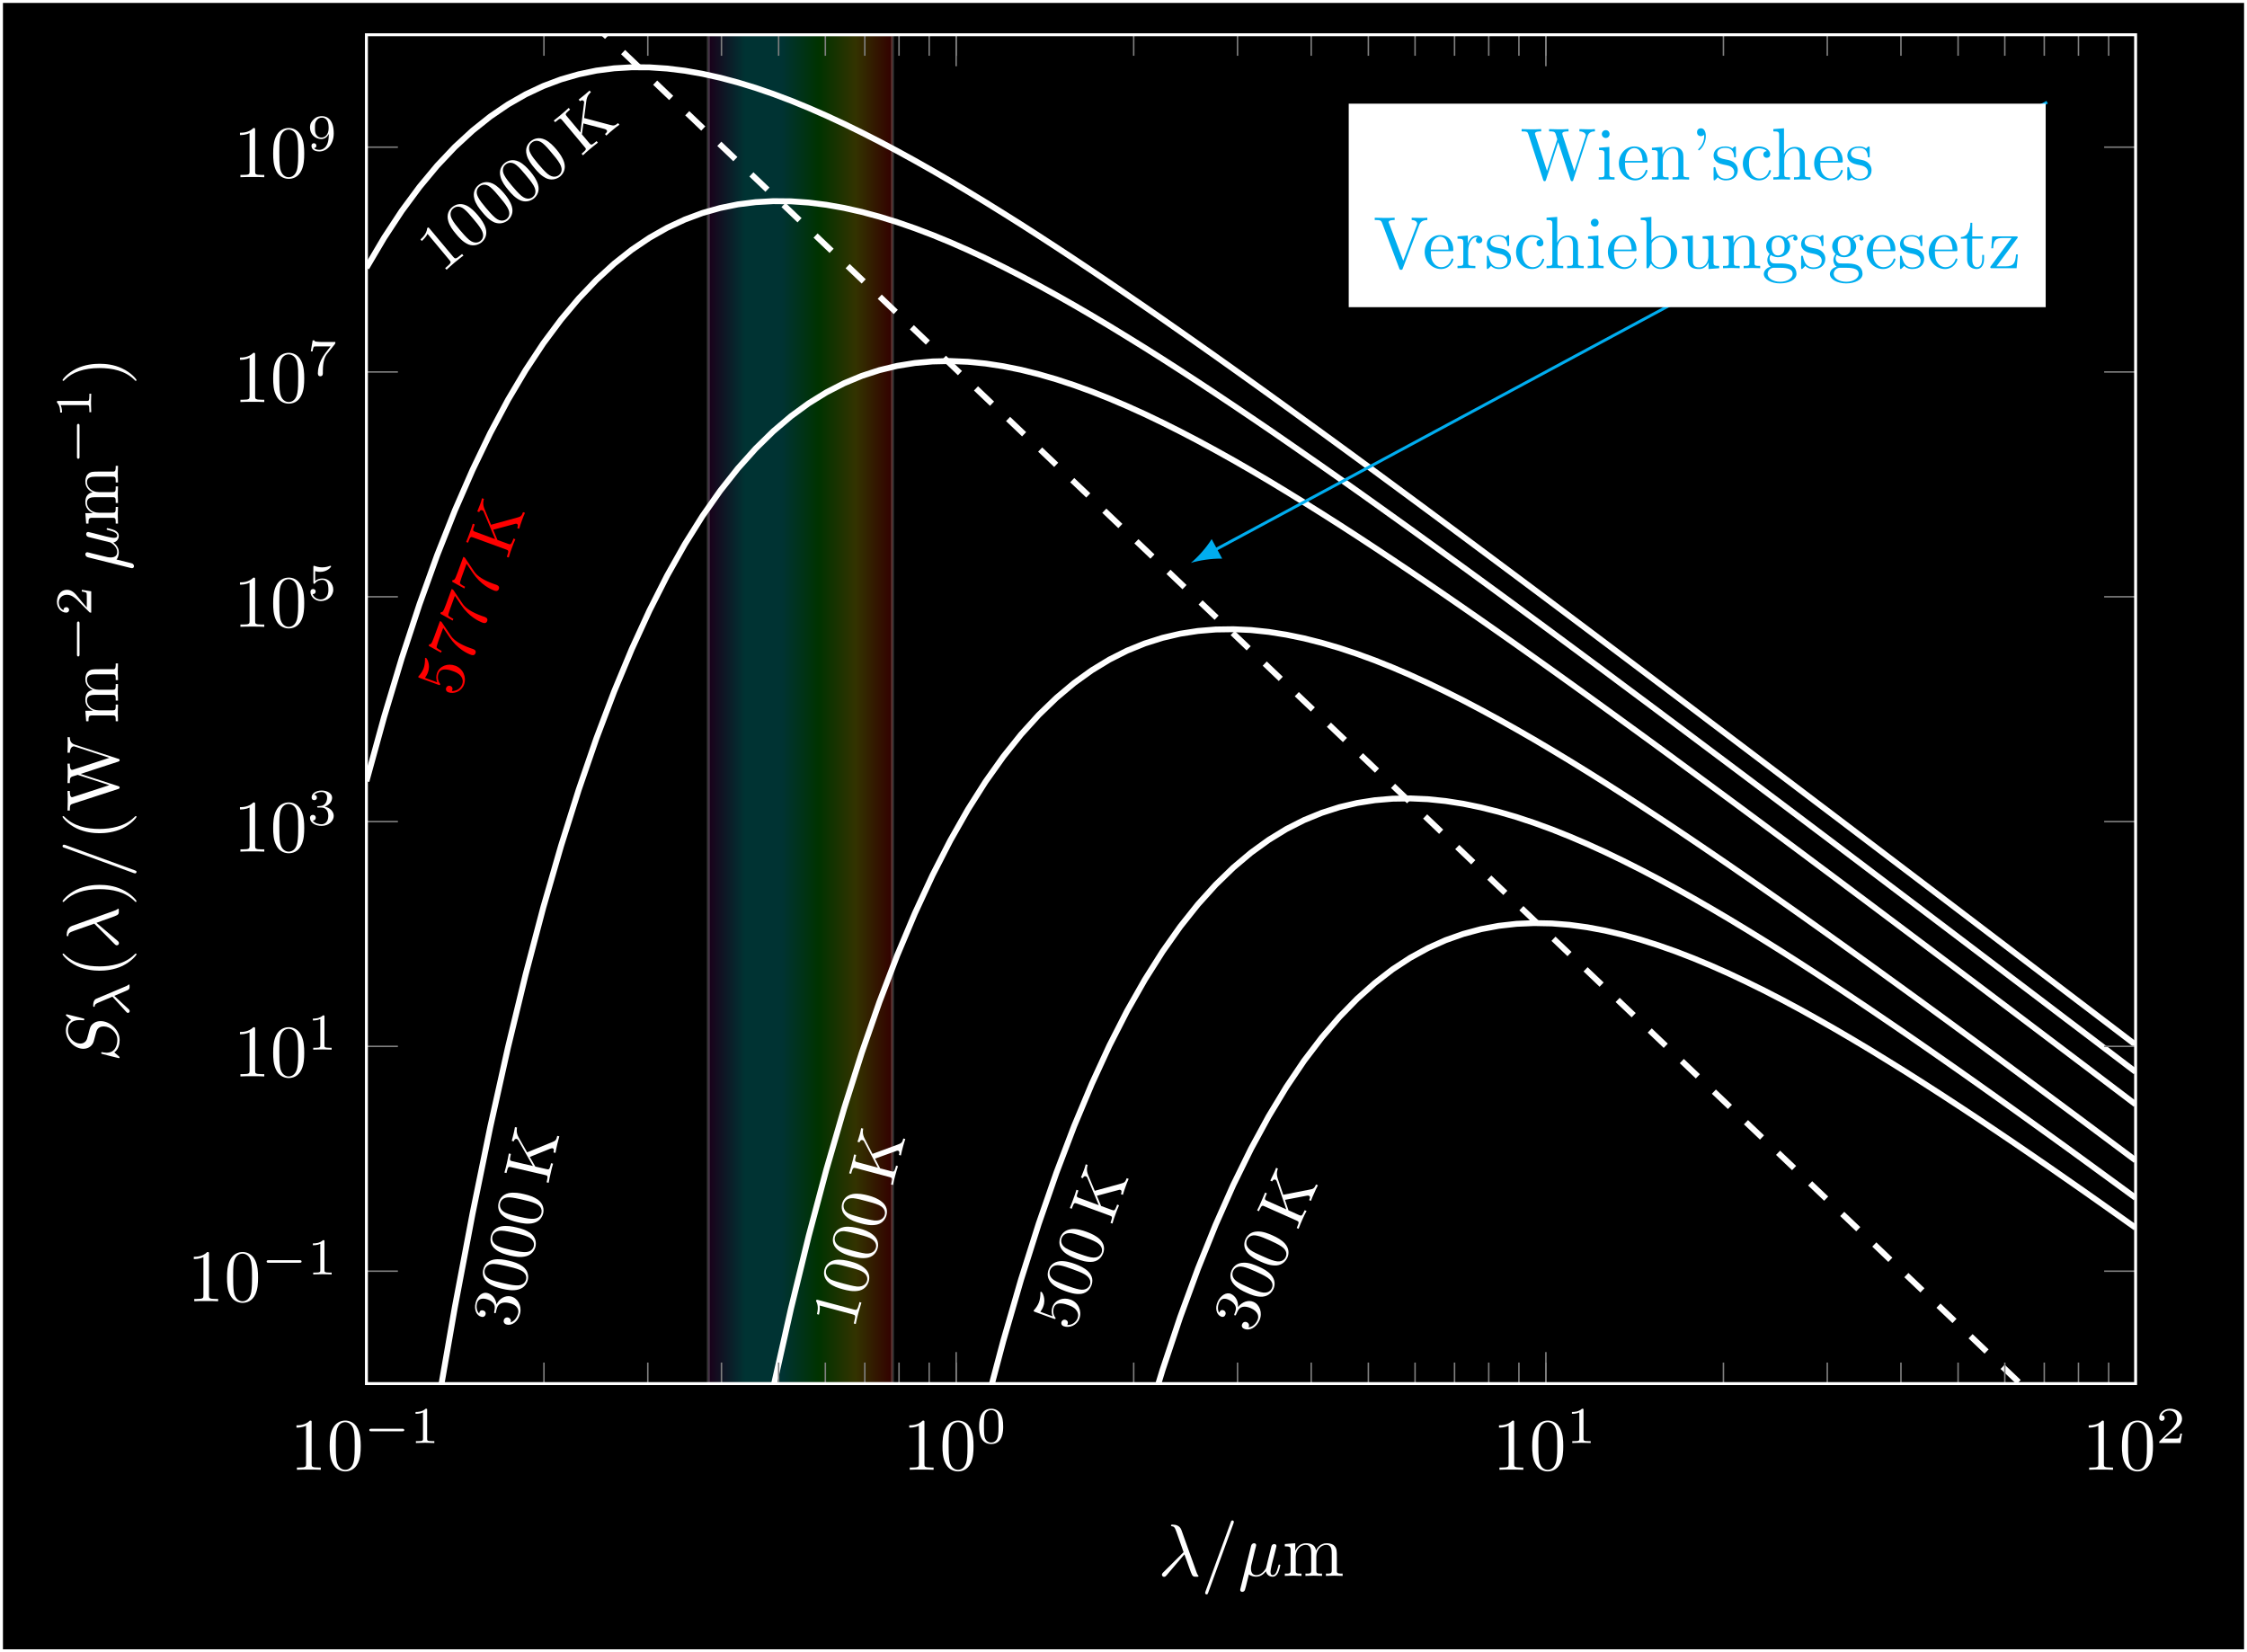 <?xml version="1.0" encoding="UTF-8"?>
<svg xmlns="http://www.w3.org/2000/svg" xmlns:xlink="http://www.w3.org/1999/xlink" width="303.092pt" height="222.869pt" viewBox="0 0 303.092 222.869" version="1.1">
<rect x="0" y="0" width="303.092" height="222.869" fill="#333333" stroke="none"/>
<defs>
<g>
<symbol overflow="visible" id="glyph0-0">
<path style="stroke:none;" d=""/>
</symbol>
<symbol overflow="visible" id="glyph0-1">
<path style="stroke:none;" d="M -1.781 -3.781 C -1.719 -4.656 -2.156 -5.297 -2.734 -5.562 C -3.359 -5.844 -4.156 -5.344 -4.531 -4.484 C -4.906 -3.656 -4.703 -2.797 -4.094 -2.516 C -3.812 -2.391 -3.578 -2.5 -3.484 -2.75 C -3.375 -2.984 -3.469 -3.234 -3.719 -3.344 C -4 -3.469 -4.188 -3.328 -4.328 -3.031 C -4.562 -3.406 -4.516 -3.984 -4.328 -4.406 C -4.031 -5.062 -3.438 -4.953 -3.062 -4.781 C -2.812 -4.672 -2.438 -4.453 -2.219 -4.109 C -1.969 -3.703 -2.078 -3.391 -2.156 -3.156 C -2.234 -2.938 -2.234 -2.922 -2.266 -2.859 C -2.297 -2.781 -2.312 -2.719 -2.234 -2.672 C -2.109 -2.625 -2.078 -2.688 -2.016 -2.828 L -1.844 -3.203 C -1.531 -3.922 -0.828 -3.984 -0.062 -3.641 C 1 -3.172 1.047 -2.469 0.859 -2.062 C 0.797 -1.906 0.406 -1.109 -0.375 -1.047 C -0.203 -1.312 -0.312 -1.609 -0.594 -1.75 C -0.859 -1.859 -1.109 -1.75 -1.219 -1.5 C -1.312 -1.297 -1.297 -1 -0.953 -0.859 C -0.234 -0.531 0.688 -1.031 1.109 -1.984 C 1.562 -3 1.156 -4.109 0.312 -4.484 C -0.391 -4.797 -1.25 -4.484 -1.781 -3.781 Z M -1.781 -3.781 "/>
</symbol>
<symbol overflow="visible" id="glyph0-2">
<path style="stroke:none;" d="M -0.891 -5.047 C -1.438 -5.281 -2.156 -5.594 -2.906 -5.562 C -3.844 -5.547 -4.297 -5 -4.516 -4.531 C -4.734 -4.031 -4.828 -3.328 -4.188 -2.609 C -3.734 -2.109 -3.094 -1.766 -2.484 -1.5 C -1.938 -1.25 -1.141 -0.922 -0.328 -0.984 C 0.531 -1.062 0.953 -1.656 1.125 -2.016 C 1.359 -2.547 1.391 -3.25 0.797 -3.938 C 0.344 -4.438 -0.234 -4.75 -0.891 -5.047 Z M 0.906 -2.125 C 0.797 -1.875 0.422 -1.328 -0.578 -1.594 C -1.094 -1.719 -1.797 -2.031 -2.266 -2.25 C -2.828 -2.5 -3.469 -2.781 -3.875 -3.078 C -4.531 -3.578 -4.438 -4.156 -4.312 -4.438 C -4.172 -4.75 -3.781 -5.188 -2.953 -5 C -2.469 -4.906 -1.828 -4.609 -1.312 -4.391 C -0.812 -4.156 -0.125 -3.859 0.328 -3.547 C 1.203 -2.953 1 -2.328 0.906 -2.125 Z M 0.906 -2.125 "/>
</symbol>
<symbol overflow="visible" id="glyph0-3">
<path style="stroke:none;" d="M -2.656 -7.062 C -2.906 -7.797 -2.703 -8.312 -2.641 -8.438 L -2.891 -8.547 C -2.969 -8.328 -3.141 -7.906 -3.188 -7.828 C -3.344 -7.484 -3.484 -7.188 -3.672 -6.812 L -3.422 -6.703 C -3.312 -6.922 -3.141 -7.016 -2.984 -6.938 C -2.938 -6.922 -2.859 -6.859 -2.828 -6.781 L -1.516 -2.938 L -4.109 -4.094 C -4.406 -4.234 -4.5 -4.266 -4.219 -4.906 L -4.125 -5.094 L -4.375 -5.203 C -4.516 -4.844 -4.719 -4.375 -4.891 -4 C -5.047 -3.625 -5.25 -3.172 -5.453 -2.797 L -5.203 -2.688 L -5.125 -2.875 C -4.844 -3.5 -4.734 -3.484 -4.438 -3.344 L -0.125 -1.422 C 0.172 -1.297 0.25 -1.234 -0.031 -0.609 L -0.109 -0.422 L 0.141 -0.312 C 0.281 -0.703 0.484 -1.156 0.641 -1.531 C 0.812 -1.906 1.016 -2.375 1.219 -2.719 L 0.969 -2.828 L 0.875 -2.641 C 0.594 -2 0.5 -2.047 0.203 -2.172 L -1.219 -2.812 L -1.688 -4.219 L 1.172 -4.766 C 1.297 -4.797 1.453 -4.812 1.547 -4.766 C 1.781 -4.656 1.641 -4.344 1.562 -4.188 L 1.812 -4.078 C 1.953 -4.469 2.125 -4.875 2.297 -5.234 C 2.391 -5.453 2.531 -5.781 2.75 -6.188 L 2.5 -6.297 C 2.266 -5.781 2.141 -5.688 1.656 -5.609 L -1.922 -4.906 Z M -2.656 -7.062 "/>
</symbol>
<symbol overflow="visible" id="glyph1-0">
<path style="stroke:none;" d=""/>
</symbol>
<symbol overflow="visible" id="glyph1-1">
<path style="stroke:none;" d="M -2.578 -1.938 C -2.438 -1.875 -2.328 -1.844 -2.297 -1.969 C -2.266 -2.031 -2.312 -2.078 -2.375 -2.141 C -2.625 -2.531 -2.672 -3.016 -2.516 -3.453 C -2.188 -4.359 -0.891 -3.875 -0.594 -3.766 C -0.328 -3.672 0.203 -3.484 0.484 -3.094 C 0.766 -2.75 0.797 -2.328 0.672 -2 C 0.5 -1.516 -0.016 -1.062 -0.719 -1.078 C -0.719 -1.094 -0.688 -1.141 -0.672 -1.203 C -0.594 -1.375 -0.625 -1.656 -0.922 -1.766 C -1.188 -1.859 -1.406 -1.734 -1.5 -1.5 C -1.562 -1.312 -1.531 -1.031 -1.188 -0.906 C -0.438 -0.641 0.578 -1.016 0.922 -1.953 C 1.281 -2.969 0.781 -4.125 -0.266 -4.5 C -1.281 -4.875 -2.375 -4.453 -2.719 -3.531 C -2.859 -3.125 -2.875 -2.672 -2.688 -2.25 L -4.344 -2.859 C -4.188 -3.094 -4.031 -3.344 -3.953 -3.594 C -3.562 -4.641 -4.094 -5.516 -4.203 -5.547 C -4.281 -5.578 -4.328 -5.562 -4.344 -5.516 C -4.359 -5.5 -4.359 -5.484 -4.344 -5.375 C -4.344 -4.922 -4.406 -4.5 -4.531 -4.156 C -4.672 -3.781 -4.891 -3.438 -5.172 -3.125 C -5.25 -3.047 -5.25 -3.031 -5.25 -3.031 C -5.281 -2.922 -5.203 -2.891 -5.062 -2.844 Z M -2.578 -1.938 "/>
</symbol>
<symbol overflow="visible" id="glyph1-2">
<path style="stroke:none;" d="M -1.25 -4.984 C -1.812 -5.188 -2.562 -5.422 -3.281 -5.359 C -4.219 -5.25 -4.641 -4.703 -4.812 -4.219 C -5 -3.703 -5.047 -2.984 -4.359 -2.312 C -3.875 -1.844 -3.203 -1.562 -2.578 -1.328 C -2.016 -1.125 -1.219 -0.844 -0.391 -0.953 C 0.453 -1.094 0.828 -1.719 0.969 -2.094 C 1.172 -2.641 1.172 -3.344 0.516 -3.984 C 0.047 -4.438 -0.578 -4.734 -1.25 -4.984 Z M 0.766 -2.188 C 0.656 -1.922 0.328 -1.359 -0.672 -1.547 C -1.188 -1.641 -1.922 -1.906 -2.406 -2.078 C -2.984 -2.297 -3.641 -2.531 -4.078 -2.797 C -4.766 -3.25 -4.734 -3.828 -4.625 -4.125 C -4.5 -4.453 -4.141 -4.922 -3.297 -4.797 C -2.812 -4.719 -2.141 -4.484 -1.609 -4.281 C -1.094 -4.094 -0.391 -3.844 0.078 -3.562 C 0.984 -3.031 0.828 -2.391 0.766 -2.188 Z M 0.766 -2.188 "/>
</symbol>
<symbol overflow="visible" id="glyph1-3">
<path style="stroke:none;" d="M -3.141 -6.859 C -3.453 -7.578 -3.266 -8.109 -3.219 -8.234 L -3.484 -8.328 C -3.531 -8.078 -3.688 -7.656 -3.719 -7.562 C -3.844 -7.219 -3.969 -6.922 -4.125 -6.547 L -3.859 -6.453 C -3.781 -6.688 -3.625 -6.766 -3.469 -6.703 C -3.406 -6.688 -3.328 -6.625 -3.297 -6.578 L -1.719 -2.812 L -4.391 -3.797 C -4.703 -3.906 -4.781 -3.953 -4.531 -4.594 L -4.469 -4.797 L -4.734 -4.891 C -4.844 -4.5 -5.016 -4.031 -5.156 -3.641 C -5.297 -3.25 -5.469 -2.781 -5.625 -2.422 L -5.359 -2.328 L -5.297 -2.516 C -5.062 -3.156 -4.984 -3.141 -4.672 -3.031 L -0.234 -1.406 C 0.062 -1.297 0.156 -1.25 -0.078 -0.609 L -0.141 -0.422 L 0.125 -0.328 C 0.219 -0.719 0.391 -1.188 0.531 -1.578 C 0.672 -1.969 0.844 -2.438 1.016 -2.797 L 0.75 -2.891 L 0.688 -2.688 C 0.438 -2.047 0.344 -2.062 0.047 -2.172 L -1.406 -2.703 L -1.969 -4.078 L 0.828 -4.828 C 0.953 -4.875 1.094 -4.906 1.203 -4.875 C 1.438 -4.781 1.328 -4.453 1.266 -4.297 L 1.531 -4.203 C 1.641 -4.594 1.781 -5 1.922 -5.391 C 2 -5.609 2.125 -5.953 2.312 -6.359 L 2.047 -6.453 C 1.859 -5.922 1.734 -5.844 1.266 -5.719 L -2.266 -4.75 Z M -3.141 -6.859 "/>
</symbol>
<symbol overflow="visible" id="glyph1-4">
<path style="stroke:none;" d="M -3.641 -6 C -3.703 -6.109 -3.719 -6.109 -3.906 -6.188 L -4.672 -4.094 C -5.062 -3.031 -5.156 -3.031 -5.344 -3.078 L -5.422 -2.844 L -3.766 -1.922 L -3.672 -2.156 C -3.859 -2.25 -4.297 -2.5 -4.359 -2.625 C -4.391 -2.719 -4.141 -3.391 -4.109 -3.516 L -3.469 -5.266 L -2.656 -4.062 C -1.547 -2.406 -0.203 -1.812 0.266 -1.641 C 0.375 -1.594 0.75 -1.469 0.891 -1.859 C 1.031 -2.25 0.656 -2.375 0.547 -2.422 L 0.141 -2.562 C -1.109 -3.016 -2.016 -3.562 -2.453 -4.234 Z M -3.641 -6 "/>
</symbol>
<symbol overflow="visible" id="glyph2-0">
<path style="stroke:none;" d=""/>
</symbol>
<symbol overflow="visible" id="glyph2-1">
<path style="stroke:none;" d="M -4.828 -4.109 C -5.047 -4.172 -5.062 -4.172 -5.125 -3.969 C -4.719 -3.281 -4.938 -2.484 -5 -2.203 L -4.734 -2.125 C -4.688 -2.297 -4.547 -2.828 -4.641 -3.359 L -0.156 -2.156 C 0.156 -2.062 0.25 -2.031 0.031 -1.203 L -0.031 -0.938 L 0.234 -0.859 C 0.281 -1.172 0.484 -1.969 0.578 -2.312 C 0.688 -2.672 0.891 -3.438 1 -3.75 L 0.734 -3.828 L 0.672 -3.547 C 0.453 -2.734 0.328 -2.719 0.016 -2.812 Z M -4.828 -4.109 "/>
</symbol>
<symbol overflow="visible" id="glyph2-2">
<path style="stroke:none;" d="M -1.688 -4.859 C -2.25 -5 -3.016 -5.172 -3.734 -5.047 C -4.656 -4.859 -5.031 -4.281 -5.172 -3.781 C -5.312 -3.25 -5.281 -2.531 -4.547 -1.938 C -4.031 -1.5 -3.328 -1.266 -2.688 -1.094 C -2.109 -0.938 -1.281 -0.734 -0.469 -0.922 C 0.359 -1.125 0.688 -1.781 0.797 -2.172 C 0.953 -2.734 0.875 -3.438 0.172 -4 C -0.359 -4.438 -0.984 -4.672 -1.688 -4.859 Z M 0.562 -2.25 C 0.5 -1.984 0.203 -1.391 -0.812 -1.469 C -1.328 -1.531 -2.094 -1.734 -2.578 -1.859 C -3.172 -2.031 -3.859 -2.203 -4.328 -2.422 C -5.031 -2.828 -5.031 -3.406 -4.953 -3.703 C -4.859 -4.031 -4.547 -4.531 -3.703 -4.484 C -3.219 -4.438 -2.531 -4.266 -1.984 -4.109 C -1.453 -3.969 -0.719 -3.781 -0.234 -3.562 C 0.719 -3.109 0.625 -2.453 0.562 -2.25 Z M 0.562 -2.25 "/>
</symbol>
<symbol overflow="visible" id="glyph2-3">
<path style="stroke:none;" d="M -3.719 -6.562 C -4.094 -7.25 -3.953 -7.797 -3.922 -7.938 L -4.203 -8 C -4.234 -7.75 -4.359 -7.312 -4.375 -7.219 C -4.469 -6.859 -4.578 -6.547 -4.703 -6.156 L -4.422 -6.094 C -4.344 -6.328 -4.203 -6.438 -4.031 -6.391 C -3.969 -6.375 -3.906 -6.328 -3.844 -6.266 L -1.953 -2.672 L -4.703 -3.406 C -5.016 -3.484 -5.109 -3.516 -4.922 -4.188 L -4.875 -4.391 L -5.156 -4.453 C -5.219 -4.062 -5.359 -3.578 -5.469 -3.172 C -5.562 -2.781 -5.703 -2.297 -5.828 -1.906 L -5.547 -1.844 L -5.5 -2.047 C -5.328 -2.703 -5.219 -2.688 -4.906 -2.609 L -0.344 -1.391 C -0.031 -1.297 0.047 -1.266 -0.125 -0.609 L -0.172 -0.406 L 0.094 -0.328 C 0.156 -0.734 0.297 -1.219 0.391 -1.609 C 0.5 -2.016 0.641 -2.5 0.766 -2.875 L 0.5 -2.953 L 0.453 -2.75 C 0.266 -2.078 0.172 -2.094 -0.141 -2.188 L -1.641 -2.578 L -2.328 -3.891 L 0.406 -4.875 C 0.531 -4.938 0.672 -4.984 0.781 -4.953 C 1.031 -4.891 0.938 -4.562 0.891 -4.391 L 1.156 -4.312 C 1.234 -4.719 1.344 -5.141 1.453 -5.547 C 1.516 -5.766 1.609 -6.109 1.75 -6.531 L 1.484 -6.609 C 1.344 -6.062 1.234 -5.969 0.766 -5.797 L -2.672 -4.531 Z M -3.719 -6.562 "/>
</symbol>
<symbol overflow="visible" id="glyph3-0">
<path style="stroke:none;" d=""/>
</symbol>
<symbol overflow="visible" id="glyph3-1">
<path style="stroke:none;" d="M -2.469 -3.375 C -2.578 -4.25 -3.125 -4.781 -3.734 -4.922 C -4.406 -5.078 -5.094 -4.469 -5.297 -3.547 C -5.516 -2.656 -5.156 -1.844 -4.5 -1.703 C -4.219 -1.625 -4 -1.781 -3.938 -2.031 C -3.875 -2.297 -4.031 -2.516 -4.281 -2.562 C -4.594 -2.641 -4.75 -2.469 -4.812 -2.156 C -5.141 -2.469 -5.203 -3.047 -5.109 -3.484 C -4.938 -4.203 -4.328 -4.203 -3.906 -4.109 C -3.656 -4.047 -3.234 -3.906 -2.953 -3.609 C -2.641 -3.25 -2.688 -2.938 -2.719 -2.688 C -2.75 -2.469 -2.766 -2.453 -2.781 -2.375 C -2.797 -2.297 -2.797 -2.203 -2.703 -2.188 C -2.578 -2.156 -2.562 -2.234 -2.531 -2.391 L -2.438 -2.781 C -2.25 -3.547 -1.578 -3.75 -0.75 -3.562 C 0.375 -3.297 0.562 -2.641 0.453 -2.188 C 0.422 -2.031 0.172 -1.172 -0.578 -0.953 C -0.453 -1.234 -0.594 -1.531 -0.906 -1.609 C -1.188 -1.672 -1.438 -1.5 -1.484 -1.25 C -1.547 -1.031 -1.453 -0.734 -1.094 -0.656 C -0.312 -0.469 0.484 -1.141 0.719 -2.156 C 0.969 -3.234 0.359 -4.25 -0.531 -4.453 C -1.297 -4.625 -2.078 -4.172 -2.469 -3.375 Z M -2.469 -3.375 "/>
</symbol>
<symbol overflow="visible" id="glyph3-2">
<path style="stroke:none;" d="M -1.844 -4.781 C -2.422 -4.922 -3.188 -5.062 -3.922 -4.922 C -4.844 -4.703 -5.172 -4.094 -5.297 -3.594 C -5.422 -3.062 -5.375 -2.344 -4.609 -1.766 C -4.078 -1.359 -3.375 -1.141 -2.719 -0.984 C -2.141 -0.859 -1.312 -0.672 -0.516 -0.906 C 0.312 -1.141 0.625 -1.797 0.719 -2.188 C 0.844 -2.75 0.75 -3.469 0.016 -4.031 C -0.516 -4.406 -1.141 -4.625 -1.844 -4.781 Z M 0.484 -2.25 C 0.422 -1.984 0.156 -1.391 -0.859 -1.453 C -1.391 -1.469 -2.156 -1.656 -2.656 -1.766 C -3.25 -1.906 -3.938 -2.062 -4.391 -2.281 C -5.141 -2.656 -5.156 -3.234 -5.094 -3.531 C -5.016 -3.875 -4.703 -4.375 -3.844 -4.344 C -3.359 -4.328 -2.672 -4.172 -2.125 -4.047 C -1.578 -3.922 -0.844 -3.75 -0.344 -3.531 C 0.609 -3.141 0.531 -2.469 0.484 -2.25 Z M 0.484 -2.25 "/>
</symbol>
<symbol overflow="visible" id="glyph3-3">
<path style="stroke:none;" d="M -3.953 -6.422 C -4.344 -7.094 -4.219 -7.641 -4.188 -7.781 L -4.469 -7.844 C -4.5 -7.609 -4.609 -7.156 -4.625 -7.062 C -4.703 -6.703 -4.797 -6.391 -4.906 -5.984 L -4.625 -5.922 C -4.562 -6.172 -4.422 -6.281 -4.25 -6.25 C -4.188 -6.234 -4.125 -6.188 -4.062 -6.125 L -2.047 -2.594 L -4.812 -3.234 C -5.141 -3.312 -5.219 -3.344 -5.062 -4 L -5.016 -4.219 L -5.297 -4.281 C -5.359 -3.891 -5.469 -3.406 -5.562 -2.984 C -5.656 -2.594 -5.766 -2.109 -5.891 -1.703 L -5.609 -1.641 L -5.562 -1.844 C -5.406 -2.516 -5.328 -2.516 -5 -2.438 L -0.406 -1.375 C -0.078 -1.297 0 -1.266 -0.156 -0.594 L -0.203 -0.391 L 0.078 -0.328 C 0.141 -0.734 0.25 -1.219 0.344 -1.609 C 0.438 -2.031 0.547 -2.516 0.672 -2.906 L 0.391 -2.969 L 0.344 -2.75 C 0.188 -2.094 0.109 -2.094 -0.219 -2.172 L -1.719 -2.516 L -2.469 -3.812 L 0.234 -4.906 C 0.359 -4.953 0.5 -5 0.609 -4.984 C 0.844 -4.922 0.766 -4.578 0.719 -4.422 L 1 -4.359 C 1.062 -4.75 1.156 -5.172 1.25 -5.578 C 1.312 -5.797 1.391 -6.156 1.516 -6.594 L 1.234 -6.656 C 1.109 -6.109 1.031 -6 0.547 -5.812 L -2.828 -4.438 Z M -3.953 -6.422 "/>
</symbol>
<symbol overflow="visible" id="glyph4-0">
<path style="stroke:none;" d=""/>
</symbol>
<symbol overflow="visible" id="glyph4-1">
<path style="stroke:none;" d="M -1.609 -6.141 C -1.75 -6.312 -1.766 -6.328 -1.922 -6.188 C -1.984 -5.391 -2.625 -4.859 -2.828 -4.672 L -2.656 -4.453 C -2.531 -4.562 -2.109 -4.922 -1.875 -5.422 L 1.094 -1.859 C 1.312 -1.609 1.359 -1.516 0.703 -0.969 L 0.5 -0.797 L 0.688 -0.578 C 0.906 -0.797 1.531 -1.328 1.797 -1.562 C 2.094 -1.797 2.703 -2.312 2.969 -2.484 L 2.781 -2.703 L 2.562 -2.531 C 1.922 -1.984 1.828 -2.047 1.609 -2.297 Z M -1.609 -6.141 "/>
</symbol>
<symbol overflow="visible" id="glyph4-2">
<path style="stroke:none;" d="M 1.406 -4.938 C 1.016 -5.391 0.5 -5.969 -0.156 -6.281 C -1.016 -6.672 -1.672 -6.391 -2.078 -6.062 C -2.484 -5.719 -2.875 -5.109 -2.609 -4.188 C -2.438 -3.547 -2 -2.953 -1.562 -2.438 C -1.188 -1.984 -0.625 -1.328 0.141 -1.016 C 0.938 -0.734 1.578 -1.062 1.891 -1.312 C 2.328 -1.688 2.688 -2.312 2.438 -3.188 C 2.25 -3.828 1.859 -4.391 1.406 -4.938 Z M 1.75 -1.516 C 1.547 -1.344 0.969 -1.016 0.188 -1.672 C -0.219 -2.016 -0.734 -2.609 -1.062 -3 C -1.453 -3.469 -1.906 -4.016 -2.125 -4.469 C -2.5 -5.188 -2.188 -5.688 -1.938 -5.875 C -1.688 -6.109 -1.125 -6.328 -0.469 -5.797 C -0.078 -5.484 0.375 -4.953 0.734 -4.516 C 1.094 -4.094 1.578 -3.516 1.844 -3.047 C 2.375 -2.125 1.922 -1.656 1.75 -1.516 Z M 1.75 -1.516 "/>
</symbol>
<symbol overflow="visible" id="glyph4-3">
<path style="stroke:none;" d="M 0.719 -7.516 C 0.797 -8.281 1.234 -8.641 1.344 -8.734 L 1.156 -8.953 C 0.969 -8.781 0.625 -8.484 0.547 -8.422 C 0.266 -8.188 0.016 -7.984 -0.312 -7.734 L -0.125 -7.516 C 0.062 -7.672 0.25 -7.672 0.359 -7.547 C 0.391 -7.5 0.438 -7.422 0.422 -7.344 L -0.078 -3.297 L -1.906 -5.484 C -2.125 -5.734 -2.156 -5.797 -1.625 -6.25 L -1.469 -6.391 L -1.656 -6.609 C -1.953 -6.328 -2.328 -6 -2.656 -5.734 C -2.969 -5.469 -3.344 -5.156 -3.672 -4.906 L -3.484 -4.688 L -3.328 -4.812 C -2.797 -5.266 -2.75 -5.203 -2.531 -4.953 L 0.5 -1.328 C 0.719 -1.078 0.766 -1.016 0.234 -0.562 L 0.078 -0.438 L 0.266 -0.219 C 0.562 -0.516 0.938 -0.828 1.25 -1.094 C 1.578 -1.359 1.953 -1.688 2.281 -1.922 L 2.094 -2.141 L 1.938 -2 C 1.406 -1.547 1.344 -1.609 1.125 -1.859 L 0.125 -3.047 L 0.328 -4.516 L 3.141 -3.781 C 3.281 -3.75 3.406 -3.688 3.469 -3.609 C 3.625 -3.422 3.375 -3.203 3.234 -3.094 L 3.422 -2.875 C 3.719 -3.172 4.047 -3.453 4.359 -3.703 C 4.547 -3.859 4.812 -4.094 5.188 -4.344 L 5 -4.562 C 4.562 -4.203 4.422 -4.188 3.953 -4.312 L 0.422 -5.25 Z M 0.719 -7.516 "/>
</symbol>
<symbol overflow="visible" id="glyph5-0">
<path style="stroke:none;" d=""/>
</symbol>
<symbol overflow="visible" id="glyph5-1">
<path style="stroke:none;" d="M 9.062 -5.828 C 9.234 -6.406 9.672 -6.5 10.062 -6.5 L 10.062 -6.812 C 9.766 -6.781 9.453 -6.781 9.156 -6.781 C 8.859 -6.781 8.219 -6.797 7.969 -6.812 L 7.969 -6.5 C 8.641 -6.484 8.828 -6.156 8.828 -5.969 C 8.828 -5.906 8.797 -5.828 8.781 -5.766 L 7.281 -1.172 L 5.688 -6.047 C 5.688 -6.094 5.656 -6.156 5.656 -6.203 C 5.656 -6.5 6.234 -6.5 6.5 -6.5 L 6.5 -6.812 C 6.141 -6.781 5.469 -6.781 5.078 -6.781 C 4.703 -6.781 4.281 -6.797 3.875 -6.812 L 3.875 -6.5 C 4.438 -6.5 4.641 -6.5 4.766 -6.141 L 4.984 -5.438 L 3.594 -1.172 L 2 -6.078 C 1.984 -6.094 1.969 -6.172 1.969 -6.203 C 1.969 -6.5 2.547 -6.5 2.812 -6.5 L 2.812 -6.812 C 2.453 -6.781 1.781 -6.781 1.391 -6.781 C 1.016 -6.781 0.594 -6.797 0.172 -6.812 L 0.172 -6.5 C 0.922 -6.5 0.969 -6.453 1.094 -6.078 L 3.078 0.031 C 3.109 0.125 3.141 0.219 3.266 0.219 C 3.406 0.219 3.422 0.156 3.469 0.016 L 5.109 -5.047 L 6.766 0.031 C 6.797 0.125 6.828 0.219 6.953 0.219 C 7.094 0.219 7.125 0.156 7.156 0.016 Z M 9.062 -5.828 "/>
</symbol>
<symbol overflow="visible" id="glyph5-2">
<path style="stroke:none;" d="M 1.766 -4.406 L 0.375 -4.297 L 0.375 -3.984 C 1.016 -3.984 1.109 -3.922 1.109 -3.438 L 1.109 -0.75 C 1.109 -0.312 1 -0.312 0.328 -0.312 L 0.328 0 C 0.641 -0.016 1.188 -0.031 1.422 -0.031 C 1.781 -0.031 2.125 -0.016 2.469 0 L 2.469 -0.312 C 1.797 -0.312 1.766 -0.359 1.766 -0.75 Z M 1.797 -6.141 C 1.797 -6.453 1.562 -6.672 1.281 -6.672 C 0.969 -6.672 0.75 -6.406 0.75 -6.141 C 0.75 -5.875 0.969 -5.609 1.281 -5.609 C 1.562 -5.609 1.797 -5.828 1.797 -6.141 Z M 1.797 -6.141 "/>
</symbol>
<symbol overflow="visible" id="glyph5-3">
<path style="stroke:none;" d="M 1.109 -2.516 C 1.172 -4 2.016 -4.25 2.359 -4.25 C 3.375 -4.25 3.484 -2.906 3.484 -2.516 Z M 1.109 -2.297 L 3.891 -2.297 C 4.109 -2.297 4.141 -2.297 4.141 -2.516 C 4.141 -3.5 3.594 -4.469 2.359 -4.469 C 1.203 -4.469 0.281 -3.438 0.281 -2.188 C 0.281 -0.859 1.328 0.109 2.469 0.109 C 3.688 0.109 4.141 -1 4.141 -1.188 C 4.141 -1.281 4.062 -1.312 4 -1.312 C 3.922 -1.312 3.891 -1.25 3.875 -1.172 C 3.531 -0.141 2.625 -0.141 2.531 -0.141 C 2.031 -0.141 1.641 -0.438 1.406 -0.812 C 1.109 -1.281 1.109 -1.938 1.109 -2.297 Z M 1.109 -2.297 "/>
</symbol>
<symbol overflow="visible" id="glyph5-4">
<path style="stroke:none;" d="M 1.094 -3.422 L 1.094 -0.75 C 1.094 -0.312 0.984 -0.312 0.312 -0.312 L 0.312 0 C 0.672 -0.016 1.172 -0.031 1.453 -0.031 C 1.703 -0.031 2.219 -0.016 2.562 0 L 2.562 -0.312 C 1.891 -0.312 1.781 -0.312 1.781 -0.75 L 1.781 -2.594 C 1.781 -3.625 2.5 -4.188 3.125 -4.188 C 3.766 -4.188 3.875 -3.656 3.875 -3.078 L 3.875 -0.75 C 3.875 -0.312 3.766 -0.312 3.094 -0.312 L 3.094 0 C 3.438 -0.016 3.953 -0.031 4.219 -0.031 C 4.469 -0.031 5 -0.016 5.328 0 L 5.328 -0.312 C 4.812 -0.312 4.562 -0.312 4.562 -0.609 L 4.562 -2.516 C 4.562 -3.375 4.562 -3.672 4.25 -4.031 C 4.109 -4.203 3.781 -4.406 3.203 -4.406 C 2.469 -4.406 2 -3.984 1.719 -3.359 L 1.719 -4.406 L 0.312 -4.297 L 0.312 -3.984 C 1.016 -3.984 1.094 -3.922 1.094 -3.422 Z M 1.094 -3.422 "/>
</symbol>
<symbol overflow="visible" id="glyph5-5">
<path style="stroke:none;" d="M 2.047 -5.875 C 2.047 -6.469 1.812 -6.922 1.391 -6.922 C 1.031 -6.922 0.859 -6.656 0.859 -6.391 C 0.859 -6.125 1.031 -5.859 1.391 -5.859 C 1.578 -5.859 1.719 -5.969 1.781 -6.016 C 1.797 -6.047 1.797 -6.047 1.812 -6.047 C 1.828 -6.047 1.828 -5.906 1.828 -5.875 C 1.828 -5.547 1.766 -4.828 1.141 -4.219 C 1.016 -4.094 1.016 -4.078 1.016 -4.047 C 1.016 -3.984 1.062 -3.938 1.109 -3.938 C 1.219 -3.938 2.047 -4.688 2.047 -5.875 Z M 2.047 -5.875 "/>
</symbol>
<symbol overflow="visible" id="glyph5-6">
<path style="stroke:none;" d="M 2.078 -1.938 C 2.297 -1.891 3.109 -1.734 3.109 -1.016 C 3.109 -0.516 2.766 -0.109 1.984 -0.109 C 1.141 -0.109 0.781 -0.672 0.594 -1.531 C 0.562 -1.656 0.562 -1.688 0.453 -1.688 C 0.328 -1.688 0.328 -1.625 0.328 -1.453 L 0.328 -0.125 C 0.328 0.047 0.328 0.109 0.438 0.109 C 0.484 0.109 0.5 0.094 0.688 -0.094 C 0.703 -0.109 0.703 -0.125 0.891 -0.312 C 1.328 0.094 1.781 0.109 1.984 0.109 C 3.125 0.109 3.594 -0.562 3.594 -1.281 C 3.594 -1.797 3.297 -2.109 3.172 -2.219 C 2.844 -2.547 2.453 -2.625 2.031 -2.703 C 1.469 -2.812 0.812 -2.938 0.812 -3.516 C 0.812 -3.875 1.062 -4.281 1.922 -4.281 C 3.016 -4.281 3.078 -3.375 3.094 -3.078 C 3.094 -2.984 3.188 -2.984 3.203 -2.984 C 3.344 -2.984 3.344 -3.031 3.344 -3.219 L 3.344 -4.234 C 3.344 -4.391 3.344 -4.469 3.234 -4.469 C 3.188 -4.469 3.156 -4.469 3.031 -4.344 C 3 -4.312 2.906 -4.219 2.859 -4.188 C 2.484 -4.469 2.078 -4.469 1.922 -4.469 C 0.703 -4.469 0.328 -3.797 0.328 -3.234 C 0.328 -2.891 0.484 -2.609 0.75 -2.391 C 1.078 -2.141 1.359 -2.078 2.078 -1.938 Z M 2.078 -1.938 "/>
</symbol>
<symbol overflow="visible" id="glyph5-7">
<path style="stroke:none;" d="M 1.172 -2.172 C 1.172 -3.797 1.984 -4.219 2.516 -4.219 C 2.609 -4.219 3.234 -4.203 3.578 -3.844 C 3.172 -3.812 3.109 -3.516 3.109 -3.391 C 3.109 -3.125 3.297 -2.938 3.562 -2.938 C 3.828 -2.938 4.031 -3.094 4.031 -3.406 C 4.031 -4.078 3.266 -4.469 2.5 -4.469 C 1.25 -4.469 0.344 -3.391 0.344 -2.156 C 0.344 -0.875 1.328 0.109 2.484 0.109 C 3.812 0.109 4.141 -1.094 4.141 -1.188 C 4.141 -1.281 4.031 -1.281 4 -1.281 C 3.922 -1.281 3.891 -1.25 3.875 -1.188 C 3.594 -0.266 2.938 -0.141 2.578 -0.141 C 2.047 -0.141 1.172 -0.562 1.172 -2.172 Z M 1.172 -2.172 "/>
</symbol>
<symbol overflow="visible" id="glyph5-8">
<path style="stroke:none;" d="M 1.094 -0.75 C 1.094 -0.312 0.984 -0.312 0.312 -0.312 L 0.312 0 C 0.672 -0.016 1.172 -0.031 1.453 -0.031 C 1.703 -0.031 2.219 -0.016 2.562 0 L 2.562 -0.312 C 1.891 -0.312 1.781 -0.312 1.781 -0.75 L 1.781 -2.594 C 1.781 -3.625 2.5 -4.188 3.125 -4.188 C 3.766 -4.188 3.875 -3.656 3.875 -3.078 L 3.875 -0.75 C 3.875 -0.312 3.766 -0.312 3.094 -0.312 L 3.094 0 C 3.438 -0.016 3.953 -0.031 4.219 -0.031 C 4.469 -0.031 5 -0.016 5.328 0 L 5.328 -0.312 C 4.812 -0.312 4.562 -0.312 4.562 -0.609 L 4.562 -2.516 C 4.562 -3.375 4.562 -3.672 4.25 -4.031 C 4.109 -4.203 3.781 -4.406 3.203 -4.406 C 2.359 -4.406 1.922 -3.812 1.75 -3.422 L 1.75 -6.922 L 0.312 -6.812 L 0.312 -6.5 C 1.016 -6.5 1.094 -6.438 1.094 -5.938 Z M 1.094 -0.75 "/>
</symbol>
<symbol overflow="visible" id="glyph5-9">
<path style="stroke:none;" d="M 6.188 -5.828 C 6.328 -6.203 6.594 -6.484 7.281 -6.5 L 7.281 -6.812 C 6.969 -6.781 6.562 -6.781 6.312 -6.781 C 6.016 -6.781 5.438 -6.797 5.172 -6.812 L 5.172 -6.5 C 5.688 -6.484 5.906 -6.234 5.906 -6 C 5.906 -5.922 5.875 -5.859 5.859 -5.797 L 4.031 -1 L 2.125 -6.031 C 2.062 -6.172 2.062 -6.188 2.062 -6.203 C 2.062 -6.5 2.625 -6.5 2.875 -6.5 L 2.875 -6.812 C 2.516 -6.781 1.828 -6.781 1.453 -6.781 C 0.984 -6.781 0.547 -6.797 0.188 -6.812 L 0.188 -6.5 C 0.844 -6.5 1.031 -6.5 1.172 -6.125 L 3.484 0 C 3.547 0.188 3.594 0.219 3.734 0.219 C 3.891 0.219 3.922 0.172 3.969 0.031 Z M 6.188 -5.828 "/>
</symbol>
<symbol overflow="visible" id="glyph5-10">
<path style="stroke:none;" d="M 1.672 -3.312 L 1.672 -4.406 L 0.281 -4.297 L 0.281 -3.984 C 0.984 -3.984 1.062 -3.922 1.062 -3.422 L 1.062 -0.75 C 1.062 -0.312 0.953 -0.312 0.281 -0.312 L 0.281 0 C 0.672 -0.016 1.141 -0.031 1.422 -0.031 C 1.812 -0.031 2.281 -0.031 2.688 0 L 2.688 -0.312 L 2.469 -0.312 C 1.734 -0.312 1.719 -0.422 1.719 -0.781 L 1.719 -2.312 C 1.719 -3.297 2.141 -4.188 2.891 -4.188 C 2.953 -4.188 2.984 -4.188 3 -4.172 C 2.969 -4.172 2.766 -4.047 2.766 -3.781 C 2.766 -3.516 2.984 -3.359 3.203 -3.359 C 3.375 -3.359 3.625 -3.484 3.625 -3.797 C 3.625 -4.109 3.312 -4.406 2.891 -4.406 C 2.156 -4.406 1.797 -3.734 1.672 -3.312 Z M 1.672 -3.312 "/>
</symbol>
<symbol overflow="visible" id="glyph5-11">
<path style="stroke:none;" d="M 1.719 -3.766 L 1.719 -6.922 L 0.281 -6.812 L 0.281 -6.5 C 0.984 -6.5 1.062 -6.438 1.062 -5.938 L 1.062 0 L 1.312 0 C 1.312 -0.016 1.391 -0.156 1.672 -0.625 C 1.812 -0.391 2.234 0.109 2.969 0.109 C 4.156 0.109 5.188 -0.875 5.188 -2.156 C 5.188 -3.422 4.219 -4.406 3.078 -4.406 C 2.297 -4.406 1.875 -3.938 1.719 -3.766 Z M 1.75 -1.141 L 1.75 -3.188 C 1.75 -3.375 1.75 -3.391 1.859 -3.547 C 2.25 -4.109 2.797 -4.188 3.031 -4.188 C 3.484 -4.188 3.844 -3.922 4.078 -3.547 C 4.344 -3.141 4.359 -2.578 4.359 -2.156 C 4.359 -1.797 4.344 -1.203 4.062 -0.75 C 3.844 -0.438 3.469 -0.109 2.938 -0.109 C 2.484 -0.109 2.125 -0.344 1.891 -0.719 C 1.75 -0.922 1.75 -0.953 1.75 -1.141 Z M 1.75 -1.141 "/>
</symbol>
<symbol overflow="visible" id="glyph5-12">
<path style="stroke:none;" d="M 3.891 -0.781 L 3.891 0.109 L 5.328 0 L 5.328 -0.312 C 4.641 -0.312 4.562 -0.375 4.562 -0.875 L 4.562 -4.406 L 3.094 -4.297 L 3.094 -3.984 C 3.781 -3.984 3.875 -3.922 3.875 -3.422 L 3.875 -1.656 C 3.875 -0.781 3.391 -0.109 2.656 -0.109 C 1.828 -0.109 1.781 -0.578 1.781 -1.094 L 1.781 -4.406 L 0.312 -4.297 L 0.312 -3.984 C 1.094 -3.984 1.094 -3.953 1.094 -3.078 L 1.094 -1.578 C 1.094 -0.797 1.094 0.109 2.609 0.109 C 3.172 0.109 3.609 -0.172 3.891 -0.781 Z M 3.891 -0.781 "/>
</symbol>
<symbol overflow="visible" id="glyph5-13">
<path style="stroke:none;" d="M 2.219 -1.719 C 1.344 -1.719 1.344 -2.719 1.344 -2.938 C 1.344 -3.203 1.359 -3.531 1.5 -3.781 C 1.578 -3.891 1.812 -4.172 2.219 -4.172 C 3.078 -4.172 3.078 -3.188 3.078 -2.953 C 3.078 -2.688 3.078 -2.359 2.922 -2.109 C 2.844 -2 2.609 -1.719 2.219 -1.719 Z M 1.062 -1.328 C 1.062 -1.359 1.062 -1.594 1.219 -1.797 C 1.609 -1.516 2.031 -1.484 2.219 -1.484 C 3.141 -1.484 3.828 -2.172 3.828 -2.938 C 3.828 -3.312 3.672 -3.672 3.422 -3.906 C 3.781 -4.25 4.141 -4.297 4.312 -4.297 C 4.344 -4.297 4.391 -4.297 4.422 -4.281 C 4.312 -4.25 4.25 -4.141 4.25 -4.016 C 4.25 -3.844 4.391 -3.734 4.547 -3.734 C 4.641 -3.734 4.828 -3.797 4.828 -4.031 C 4.828 -4.203 4.719 -4.516 4.328 -4.516 C 4.125 -4.516 3.688 -4.453 3.266 -4.047 C 2.844 -4.375 2.438 -4.406 2.219 -4.406 C 1.281 -4.406 0.594 -3.719 0.594 -2.953 C 0.594 -2.516 0.812 -2.141 1.062 -1.922 C 0.938 -1.781 0.75 -1.453 0.75 -1.094 C 0.75 -0.781 0.891 -0.406 1.203 -0.203 C 0.594 -0.047 0.281 0.391 0.281 0.781 C 0.281 1.5 1.266 2.047 2.484 2.047 C 3.656 2.047 4.688 1.547 4.688 0.766 C 4.688 0.422 4.562 -0.094 4.047 -0.375 C 3.516 -0.641 2.938 -0.641 2.328 -0.641 C 2.078 -0.641 1.656 -0.641 1.578 -0.656 C 1.266 -0.703 1.062 -1 1.062 -1.328 Z M 2.5 1.828 C 1.484 1.828 0.797 1.312 0.797 0.781 C 0.797 0.328 1.172 -0.047 1.609 -0.062 L 2.203 -0.062 C 3.062 -0.062 4.172 -0.062 4.172 0.781 C 4.172 1.328 3.469 1.828 2.5 1.828 Z M 2.5 1.828 "/>
</symbol>
<symbol overflow="visible" id="glyph5-14">
<path style="stroke:none;" d="M 1.719 -3.984 L 3.156 -3.984 L 3.156 -4.297 L 1.719 -4.297 L 1.719 -6.125 L 1.469 -6.125 C 1.469 -5.312 1.172 -4.25 0.188 -4.203 L 0.188 -3.984 L 1.031 -3.984 L 1.031 -1.234 C 1.031 -0.016 1.969 0.109 2.328 0.109 C 3.031 0.109 3.312 -0.594 3.312 -1.234 L 3.312 -1.797 L 3.062 -1.797 L 3.062 -1.25 C 3.062 -0.516 2.766 -0.141 2.391 -0.141 C 1.719 -0.141 1.719 -1.047 1.719 -1.219 Z M 1.719 -3.984 "/>
</symbol>
<symbol overflow="visible" id="glyph5-15">
<path style="stroke:none;" d="M 3.891 -4 C 3.984 -4.109 3.984 -4.125 3.984 -4.172 C 3.984 -4.297 3.891 -4.297 3.719 -4.297 L 0.531 -4.297 L 0.422 -2.688 L 0.672 -2.688 C 0.734 -3.703 0.922 -4.078 2.016 -4.078 L 3.156 -4.078 L 0.375 -0.312 C 0.281 -0.203 0.281 -0.188 0.281 -0.141 C 0.281 0 0.344 0 0.531 0 L 3.828 0 L 4 -1.859 L 3.75 -1.859 C 3.656 -0.688 3.453 -0.25 2.297 -0.25 L 1.109 -0.25 Z M 3.891 -4 "/>
</symbol>
<symbol overflow="visible" id="glyph5-16">
<path style="stroke:none;" d="M 2.938 -6.375 C 2.938 -6.625 2.938 -6.641 2.703 -6.641 C 2.078 -6 1.203 -6 0.891 -6 L 0.891 -5.688 C 1.094 -5.688 1.672 -5.688 2.188 -5.953 L 2.188 -0.781 C 2.188 -0.422 2.156 -0.312 1.266 -0.312 L 0.953 -0.312 L 0.953 0 C 1.297 -0.031 2.156 -0.031 2.562 -0.031 C 2.953 -0.031 3.828 -0.031 4.172 0 L 4.172 -0.312 L 3.859 -0.312 C 2.953 -0.312 2.938 -0.422 2.938 -0.781 Z M 2.938 -6.375 "/>
</symbol>
<symbol overflow="visible" id="glyph5-17">
<path style="stroke:none;" d="M 4.578 -3.188 C 4.578 -3.984 4.531 -4.781 4.188 -5.516 C 3.734 -6.484 2.906 -6.641 2.5 -6.641 C 1.891 -6.641 1.172 -6.375 0.75 -5.453 C 0.438 -4.766 0.391 -3.984 0.391 -3.188 C 0.391 -2.438 0.422 -1.547 0.844 -0.781 C 1.266 0.016 2 0.219 2.484 0.219 C 3.016 0.219 3.781 0.016 4.219 -0.938 C 4.531 -1.625 4.578 -2.406 4.578 -3.188 Z M 2.484 0 C 2.094 0 1.5 -0.25 1.328 -1.203 C 1.219 -1.797 1.219 -2.719 1.219 -3.312 C 1.219 -3.953 1.219 -4.609 1.297 -5.141 C 1.484 -6.328 2.234 -6.422 2.484 -6.422 C 2.812 -6.422 3.469 -6.234 3.656 -5.25 C 3.766 -4.688 3.766 -3.938 3.766 -3.312 C 3.766 -2.562 3.766 -1.891 3.656 -1.25 C 3.5 -0.297 2.938 0 2.484 0 Z M 2.484 0 "/>
</symbol>
<symbol overflow="visible" id="glyph5-18">
<path style="stroke:none;" d="M 1.094 -3.422 L 1.094 -0.75 C 1.094 -0.312 0.984 -0.312 0.312 -0.312 L 0.312 0 C 0.672 -0.016 1.172 -0.031 1.453 -0.031 C 1.703 -0.031 2.219 -0.016 2.562 0 L 2.562 -0.312 C 1.891 -0.312 1.781 -0.312 1.781 -0.75 L 1.781 -2.594 C 1.781 -3.625 2.5 -4.188 3.125 -4.188 C 3.766 -4.188 3.875 -3.656 3.875 -3.078 L 3.875 -0.75 C 3.875 -0.312 3.766 -0.312 3.094 -0.312 L 3.094 0 C 3.438 -0.016 3.953 -0.031 4.219 -0.031 C 4.469 -0.031 5 -0.016 5.328 0 L 5.328 -0.312 C 4.672 -0.312 4.562 -0.312 4.562 -0.75 L 4.562 -2.594 C 4.562 -3.625 5.266 -4.188 5.906 -4.188 C 6.531 -4.188 6.641 -3.656 6.641 -3.078 L 6.641 -0.75 C 6.641 -0.312 6.531 -0.312 5.859 -0.312 L 5.859 0 C 6.203 -0.016 6.719 -0.031 6.984 -0.031 C 7.25 -0.031 7.766 -0.016 8.109 0 L 8.109 -0.312 C 7.594 -0.312 7.344 -0.312 7.328 -0.609 L 7.328 -2.516 C 7.328 -3.375 7.328 -3.672 7.016 -4.031 C 6.875 -4.203 6.547 -4.406 5.969 -4.406 C 5.141 -4.406 4.688 -3.812 4.531 -3.422 C 4.391 -4.297 3.656 -4.406 3.203 -4.406 C 2.469 -4.406 2 -3.984 1.719 -3.359 L 1.719 -4.406 L 0.312 -4.297 L 0.312 -3.984 C 1.016 -3.984 1.094 -3.922 1.094 -3.422 Z M 1.094 -3.422 "/>
</symbol>
<symbol overflow="visible" id="glyph6-0">
<path style="stroke:none;" d=""/>
</symbol>
<symbol overflow="visible" id="glyph6-1">
<path style="stroke:none;" d="M 5.188 -1.578 C 5.297 -1.578 5.469 -1.578 5.469 -1.734 C 5.469 -1.922 5.297 -1.922 5.188 -1.922 L 1.031 -1.922 C 0.922 -1.922 0.75 -1.922 0.75 -1.75 C 0.75 -1.578 0.906 -1.578 1.031 -1.578 Z M 5.188 -1.578 "/>
</symbol>
<symbol overflow="visible" id="glyph7-0">
<path style="stroke:none;" d=""/>
</symbol>
<symbol overflow="visible" id="glyph7-1">
<path style="stroke:none;" d="M 2.328 -4.438 C 2.328 -4.625 2.328 -4.625 2.125 -4.625 C 1.672 -4.188 1.047 -4.188 0.766 -4.188 L 0.766 -3.938 C 0.922 -3.938 1.391 -3.938 1.766 -4.125 L 1.766 -0.578 C 1.766 -0.344 1.766 -0.25 1.078 -0.25 L 0.812 -0.25 L 0.812 0 C 0.938 0 1.797 -0.031 2.047 -0.031 C 2.266 -0.031 3.141 0 3.297 0 L 3.297 -0.25 L 3.031 -0.25 C 2.328 -0.25 2.328 -0.344 2.328 -0.578 Z M 2.328 -4.438 "/>
</symbol>
<symbol overflow="visible" id="glyph7-2">
<path style="stroke:none;" d="M 3.594 -2.219 C 3.594 -2.984 3.5 -3.547 3.188 -4.031 C 2.969 -4.344 2.531 -4.625 1.984 -4.625 C 0.359 -4.625 0.359 -2.719 0.359 -2.219 C 0.359 -1.719 0.359 0.141 1.984 0.141 C 3.594 0.141 3.594 -1.719 3.594 -2.219 Z M 1.984 -0.062 C 1.656 -0.062 1.234 -0.25 1.094 -0.812 C 1 -1.219 1 -1.797 1 -2.312 C 1 -2.828 1 -3.359 1.094 -3.734 C 1.25 -4.281 1.688 -4.438 1.984 -4.438 C 2.359 -4.438 2.719 -4.203 2.844 -3.797 C 2.953 -3.422 2.969 -2.922 2.969 -2.312 C 2.969 -1.797 2.969 -1.281 2.875 -0.844 C 2.734 -0.203 2.266 -0.062 1.984 -0.062 Z M 1.984 -0.062 "/>
</symbol>
<symbol overflow="visible" id="glyph7-3">
<path style="stroke:none;" d="M 3.516 -1.266 L 3.281 -1.266 C 3.266 -1.109 3.188 -0.703 3.094 -0.641 C 3.047 -0.594 2.516 -0.594 2.406 -0.594 L 1.125 -0.594 C 1.859 -1.234 2.109 -1.438 2.516 -1.766 C 3.031 -2.172 3.516 -2.609 3.516 -3.266 C 3.516 -4.109 2.781 -4.625 1.891 -4.625 C 1.031 -4.625 0.438 -4.016 0.438 -3.375 C 0.438 -3.031 0.734 -2.984 0.812 -2.984 C 0.969 -2.984 1.172 -3.109 1.172 -3.359 C 1.172 -3.484 1.125 -3.734 0.766 -3.734 C 0.984 -4.219 1.453 -4.375 1.781 -4.375 C 2.484 -4.375 2.844 -3.828 2.844 -3.266 C 2.844 -2.656 2.406 -2.188 2.188 -1.938 L 0.516 -0.266 C 0.438 -0.203 0.438 -0.188 0.438 0 L 3.312 0 Z M 3.516 -1.266 "/>
</symbol>
<symbol overflow="visible" id="glyph7-4">
<path style="stroke:none;" d="M 1.906 -2.328 C 2.453 -2.328 2.844 -1.953 2.844 -1.203 C 2.844 -0.344 2.328 -0.078 1.938 -0.078 C 1.656 -0.078 1.031 -0.156 0.75 -0.578 C 1.078 -0.578 1.156 -0.812 1.156 -0.969 C 1.156 -1.188 0.984 -1.344 0.766 -1.344 C 0.578 -1.344 0.375 -1.219 0.375 -0.938 C 0.375 -0.281 1.094 0.141 1.938 0.141 C 2.906 0.141 3.578 -0.516 3.578 -1.203 C 3.578 -1.75 3.141 -2.297 2.375 -2.453 C 3.094 -2.719 3.359 -3.234 3.359 -3.672 C 3.359 -4.219 2.734 -4.625 1.953 -4.625 C 1.188 -4.625 0.594 -4.25 0.594 -3.688 C 0.594 -3.453 0.75 -3.328 0.953 -3.328 C 1.172 -3.328 1.312 -3.484 1.312 -3.672 C 1.312 -3.875 1.172 -4.031 0.953 -4.047 C 1.203 -4.344 1.672 -4.422 1.938 -4.422 C 2.25 -4.422 2.688 -4.266 2.688 -3.672 C 2.688 -3.375 2.594 -3.047 2.406 -2.844 C 2.188 -2.578 1.984 -2.562 1.641 -2.531 C 1.469 -2.516 1.453 -2.516 1.422 -2.516 C 1.406 -2.516 1.344 -2.5 1.344 -2.422 C 1.344 -2.328 1.406 -2.328 1.531 -2.328 Z M 1.906 -2.328 "/>
</symbol>
<symbol overflow="visible" id="glyph7-5">
<path style="stroke:none;" d="M 1.078 -3.891 C 1.438 -3.797 1.641 -3.797 1.75 -3.797 C 2.672 -3.797 3.219 -4.422 3.219 -4.531 C 3.219 -4.609 3.172 -4.625 3.141 -4.625 C 3.125 -4.625 3.109 -4.625 3.078 -4.609 C 2.906 -4.547 2.547 -4.406 2.031 -4.406 C 1.828 -4.406 1.469 -4.422 1.016 -4.594 C 0.938 -4.625 0.922 -4.625 0.922 -4.625 C 0.828 -4.625 0.828 -4.547 0.828 -4.438 L 0.828 -2.391 C 0.828 -2.266 0.828 -2.188 0.938 -2.188 C 1 -2.188 1.016 -2.188 1.078 -2.281 C 1.375 -2.656 1.812 -2.719 2.047 -2.719 C 2.469 -2.719 2.656 -2.391 2.688 -2.328 C 2.812 -2.094 2.859 -1.828 2.859 -1.422 C 2.859 -1.219 2.859 -0.812 2.641 -0.5 C 2.469 -0.25 2.172 -0.078 1.828 -0.078 C 1.375 -0.078 0.906 -0.328 0.734 -0.797 C 1 -0.781 1.141 -0.953 1.141 -1.141 C 1.141 -1.438 0.875 -1.484 0.781 -1.484 C 0.781 -1.484 0.438 -1.484 0.438 -1.109 C 0.438 -0.484 1.016 0.141 1.844 0.141 C 2.734 0.141 3.516 -0.516 3.516 -1.406 C 3.516 -2.188 2.922 -2.906 2.062 -2.906 C 1.75 -2.906 1.391 -2.844 1.078 -2.578 Z M 1.078 -3.891 "/>
</symbol>
<symbol overflow="visible" id="glyph7-6">
<path style="stroke:none;" d="M 3.734 -4.203 C 3.797 -4.297 3.797 -4.312 3.797 -4.484 L 1.969 -4.484 C 1.688 -4.484 1.609 -4.5 1.359 -4.516 C 1 -4.547 0.984 -4.594 0.969 -4.703 L 0.734 -4.703 L 0.484 -3.219 L 0.719 -3.219 C 0.734 -3.328 0.812 -3.781 0.922 -3.859 C 0.969 -3.891 1.547 -3.891 1.641 -3.891 L 3.156 -3.891 C 2.938 -3.609 2.578 -3.172 2.438 -2.969 C 1.531 -1.781 1.438 -0.672 1.438 -0.266 C 1.438 -0.188 1.438 0.141 1.766 0.141 C 2.109 0.141 2.109 -0.172 2.109 -0.266 L 2.109 -0.547 C 2.109 -1.891 2.391 -2.516 2.688 -2.891 Z M 3.734 -4.203 "/>
</symbol>
<symbol overflow="visible" id="glyph7-7">
<path style="stroke:none;" d="M 2.906 -2.078 C 2.906 -0.344 2.062 -0.078 1.641 -0.078 C 1.484 -0.078 1.109 -0.094 0.922 -0.312 C 1.219 -0.344 1.234 -0.578 1.234 -0.641 C 1.234 -0.812 1.109 -0.969 0.906 -0.969 C 0.703 -0.969 0.578 -0.828 0.578 -0.625 C 0.578 -0.156 0.969 0.141 1.641 0.141 C 2.641 0.141 3.578 -0.797 3.578 -2.297 C 3.578 -4.016 2.812 -4.625 2 -4.625 C 1.766 -4.625 1.297 -4.594 0.891 -4.203 C 0.656 -3.969 0.375 -3.703 0.375 -3.078 C 0.375 -2.188 1.078 -1.531 1.891 -1.531 C 2.453 -1.531 2.75 -1.906 2.906 -2.219 Z M 1.938 -1.734 C 1.656 -1.734 1.406 -1.812 1.203 -2.141 C 1.047 -2.391 1.047 -2.688 1.047 -3.078 C 1.047 -3.484 1.047 -3.75 1.25 -4.031 C 1.422 -4.281 1.641 -4.422 2 -4.422 C 2.359 -4.422 2.578 -4.203 2.688 -4.016 C 2.875 -3.734 2.891 -3.234 2.891 -3 C 2.891 -2.094 2.375 -1.734 1.938 -1.734 Z M 1.938 -1.734 "/>
</symbol>
<symbol overflow="visible" id="glyph8-0">
<path style="stroke:none;" d=""/>
</symbol>
<symbol overflow="visible" id="glyph8-1">
<path style="stroke:none;" d="M 3.562 -2.906 C 3.969 -1.859 4.453 -0.344 4.609 -0.109 C 4.766 0.109 4.859 0.109 5.141 0.109 L 5.359 0.109 C 5.453 0.094 5.469 0.047 5.469 0.016 C 5.469 -0.016 5.438 -0.047 5.406 -0.078 C 5.312 -0.188 5.25 -0.344 5.188 -0.531 L 3.156 -6.203 C 2.938 -6.781 2.406 -6.922 1.938 -6.922 C 1.891 -6.922 1.75 -6.922 1.75 -6.812 C 1.75 -6.734 1.828 -6.703 1.844 -6.703 C 2.172 -6.656 2.25 -6.594 2.5 -5.906 L 3.453 -3.203 L 0.703 -0.469 C 0.594 -0.344 0.531 -0.297 0.531 -0.156 C 0.531 0.016 0.672 0.125 0.828 0.125 C 0.984 0.125 1.078 0.016 1.156 -0.078 Z M 3.562 -2.906 "/>
</symbol>
<symbol overflow="visible" id="glyph8-2">
<path style="stroke:none;" d="M 4.375 -7.094 C 4.422 -7.234 4.422 -7.266 4.422 -7.281 C 4.422 -7.391 4.344 -7.484 4.234 -7.484 C 4.156 -7.484 4.094 -7.453 4.062 -7.391 L 0.594 2.109 C 0.547 2.25 0.547 2.281 0.547 2.297 C 0.547 2.406 0.641 2.5 0.75 2.5 C 0.875 2.5 0.906 2.422 0.969 2.25 Z M 4.375 -7.094 "/>
</symbol>
<symbol overflow="visible" id="glyph8-3">
<path style="stroke:none;" d="M 2.297 -3.5 C 2.359 -3.703 2.453 -4.094 2.453 -4.141 C 2.453 -4.312 2.328 -4.406 2.156 -4.406 C 2.141 -4.406 1.859 -4.391 1.766 -4.047 L 0.328 1.719 C 0.297 1.844 0.297 1.859 0.297 1.891 C 0.297 2.031 0.406 2.156 0.578 2.156 C 0.781 2.156 0.906 1.969 0.922 1.938 C 0.969 1.859 1.094 1.328 1.469 -0.203 C 1.797 0.062 2.25 0.109 2.438 0.109 C 3.141 0.109 3.531 -0.344 3.766 -0.625 C 3.859 -0.172 4.234 0.109 4.672 0.109 C 5.016 0.109 5.25 -0.125 5.406 -0.438 C 5.578 -0.797 5.703 -1.406 5.703 -1.422 C 5.703 -1.531 5.609 -1.531 5.578 -1.531 C 5.484 -1.531 5.469 -1.484 5.438 -1.344 C 5.281 -0.703 5.094 -0.109 4.688 -0.109 C 4.422 -0.109 4.391 -0.375 4.391 -0.562 C 4.391 -0.781 4.5 -1.25 4.578 -1.609 L 4.859 -2.688 C 4.891 -2.828 5 -3.203 5.031 -3.359 C 5.078 -3.594 5.188 -3.969 5.188 -4.031 C 5.188 -4.203 5.047 -4.297 4.891 -4.297 C 4.844 -4.297 4.578 -4.281 4.5 -3.953 L 4.031 -2.078 C 3.922 -1.578 3.812 -1.172 3.781 -1.062 C 3.766 -1.016 3.297 -0.109 2.484 -0.109 C 1.984 -0.109 1.75 -0.438 1.75 -0.984 C 1.75 -1.266 1.812 -1.547 1.891 -1.828 Z M 2.297 -3.5 "/>
</symbol>
<symbol overflow="visible" id="glyph9-0">
<path style="stroke:none;" d=""/>
</symbol>
<symbol overflow="visible" id="glyph9-1">
<path style="stroke:none;" d="M -6.922 -6.438 C -6.953 -6.438 -7.031 -6.406 -7.031 -6.312 C -7.031 -6.266 -7.016 -6.266 -6.875 -6.141 L -6.312 -5.656 C -6.781 -5.406 -7.031 -4.891 -7.031 -4.234 C -7.031 -2.969 -5.875 -1.781 -4.672 -1.781 C -3.875 -1.781 -3.406 -2.297 -3.266 -2.812 L -2.984 -3.875 C -2.891 -4.25 -2.734 -4.797 -1.922 -4.797 C -1.031 -4.797 -0.094 -3.984 -0.094 -3 C -0.094 -2.359 -0.312 -1.25 -1.547 -1.25 C -1.781 -1.25 -2.031 -1.312 -2.078 -1.312 C -2.125 -1.328 -2.141 -1.328 -2.156 -1.328 C -2.25 -1.328 -2.266 -1.266 -2.266 -1.219 C -2.266 -1.172 -2.25 -1.141 -2.219 -1.109 C -2.188 -1.078 0.094 -0.516 0.125 -0.516 C 0.172 -0.516 0.219 -0.562 0.219 -0.625 C 0.219 -0.672 0.203 -0.688 0.062 -0.812 L -0.5 -1.297 C 0.078 -1.719 0.219 -2.406 0.219 -2.984 C 0.219 -4.344 -1.109 -5.516 -2.344 -5.516 C -3.031 -5.516 -3.375 -5.172 -3.516 -5.031 C -3.734 -4.797 -3.781 -4.641 -4 -3.766 C -4.062 -3.531 -4.172 -3.188 -4.188 -3.094 C -4.281 -2.828 -4.562 -2.484 -5.094 -2.484 C -5.906 -2.484 -6.75 -3.281 -6.75 -4.234 C -6.75 -5.047 -6.312 -5.656 -5.203 -5.656 C -4.891 -5.656 -4.703 -5.625 -4.641 -5.625 C -4.641 -5.625 -4.547 -5.625 -4.547 -5.734 C -4.547 -5.844 -4.578 -5.859 -4.75 -5.891 Z M -6.922 -6.438 "/>
</symbol>
<symbol overflow="visible" id="glyph9-2">
<path style="stroke:none;" d="M -2.906 -3.562 C -1.859 -3.969 -0.344 -4.453 -0.109 -4.609 C 0.109 -4.766 0.109 -4.859 0.109 -5.141 L 0.109 -5.359 C 0.094 -5.453 0.047 -5.469 0.016 -5.469 C -0.016 -5.469 -0.047 -5.438 -0.078 -5.406 C -0.188 -5.312 -0.344 -5.25 -0.531 -5.188 L -6.203 -3.156 C -6.781 -2.938 -6.922 -2.406 -6.922 -1.938 C -6.922 -1.891 -6.922 -1.75 -6.812 -1.75 C -6.734 -1.75 -6.703 -1.828 -6.703 -1.844 C -6.656 -2.172 -6.594 -2.25 -5.906 -2.5 L -3.203 -3.453 L -0.469 -0.703 C -0.344 -0.594 -0.297 -0.531 -0.156 -0.531 C 0.016 -0.531 0.125 -0.672 0.125 -0.828 C 0.125 -0.984 0.016 -1.078 -0.078 -1.156 Z M -2.906 -3.562 "/>
</symbol>
<symbol overflow="visible" id="glyph9-3">
<path style="stroke:none;" d="M -7.094 -4.375 C -7.234 -4.422 -7.266 -4.422 -7.281 -4.422 C -7.391 -4.422 -7.484 -4.344 -7.484 -4.234 C -7.484 -4.156 -7.453 -4.094 -7.391 -4.062 L 2.109 -0.594 C 2.25 -0.547 2.281 -0.547 2.297 -0.547 C 2.406 -0.547 2.5 -0.641 2.5 -0.75 C 2.5 -0.875 2.422 -0.906 2.25 -0.969 Z M -7.094 -4.375 "/>
</symbol>
<symbol overflow="visible" id="glyph9-4">
<path style="stroke:none;" d="M -3.5 -2.297 C -3.703 -2.359 -4.094 -2.453 -4.141 -2.453 C -4.312 -2.453 -4.406 -2.328 -4.406 -2.156 C -4.406 -2.141 -4.391 -1.859 -4.047 -1.766 L 1.719 -0.328 C 1.844 -0.297 1.859 -0.297 1.891 -0.297 C 2.031 -0.297 2.156 -0.406 2.156 -0.578 C 2.156 -0.781 1.969 -0.906 1.938 -0.922 C 1.859 -0.969 1.328 -1.094 -0.203 -1.469 C 0.062 -1.797 0.109 -2.25 0.109 -2.438 C 0.109 -3.141 -0.344 -3.531 -0.625 -3.766 C -0.172 -3.859 0.109 -4.234 0.109 -4.672 C 0.109 -5.016 -0.125 -5.25 -0.438 -5.406 C -0.797 -5.578 -1.406 -5.703 -1.422 -5.703 C -1.531 -5.703 -1.531 -5.609 -1.531 -5.578 C -1.531 -5.484 -1.484 -5.469 -1.344 -5.438 C -0.703 -5.281 -0.109 -5.094 -0.109 -4.688 C -0.109 -4.422 -0.375 -4.391 -0.562 -4.391 C -0.781 -4.391 -1.25 -4.5 -1.609 -4.578 L -2.688 -4.859 C -2.828 -4.891 -3.203 -5 -3.359 -5.031 C -3.594 -5.078 -3.969 -5.188 -4.031 -5.188 C -4.203 -5.188 -4.297 -5.047 -4.297 -4.891 C -4.297 -4.844 -4.281 -4.578 -3.953 -4.5 L -2.078 -4.031 C -1.578 -3.922 -1.172 -3.812 -1.062 -3.781 C -1.016 -3.766 -0.109 -3.297 -0.109 -2.484 C -0.109 -1.984 -0.438 -1.75 -0.984 -1.75 C -1.266 -1.75 -1.547 -1.812 -1.828 -1.891 Z M -3.5 -2.297 "/>
</symbol>
<symbol overflow="visible" id="glyph10-0">
<path style="stroke:none;" d=""/>
</symbol>
<symbol overflow="visible" id="glyph10-1">
<path style="stroke:none;" d="M -2 -2.812 C -1.203 -3.156 -0.188 -3.562 -0.094 -3.641 C 0.062 -3.766 0.062 -3.891 0.062 -4 L 0.062 -4.141 C 0.062 -4.281 0.062 -4.344 -0.016 -4.344 C -0.047 -4.344 -0.062 -4.328 -0.078 -4.312 C -0.156 -4.234 -0.328 -4.156 -0.391 -4.125 L -4.391 -2.438 C -4.516 -2.391 -4.844 -2.25 -4.844 -1.5 C -4.844 -1.422 -4.844 -1.328 -4.734 -1.328 C -4.656 -1.328 -4.641 -1.391 -4.641 -1.422 C -4.625 -1.578 -4.594 -1.703 -4.203 -1.875 L -2.25 -2.703 L -0.391 -0.656 C -0.328 -0.578 -0.266 -0.516 -0.156 -0.516 C 0.016 -0.516 0.078 -0.656 0.078 -0.75 C 0.078 -0.891 0 -0.969 -0.031 -0.984 Z M -2 -2.812 "/>
</symbol>
<symbol overflow="visible" id="glyph11-0">
<path style="stroke:none;" d=""/>
</symbol>
<symbol overflow="visible" id="glyph11-1">
<path style="stroke:none;" d="M 2.391 -3.297 C 2.359 -3.297 2.344 -3.297 2.172 -3.125 C 0.922 -1.891 -0.969 -1.562 -2.5 -1.562 C -4.234 -1.562 -5.969 -1.938 -7.203 -3.172 C -7.328 -3.297 -7.344 -3.297 -7.375 -3.297 C -7.453 -3.297 -7.484 -3.266 -7.484 -3.203 C -7.484 -3.094 -6.797 -2.203 -5.531 -1.609 C -4.438 -1.109 -3.328 -0.984 -2.5 -0.984 C -1.719 -0.984 -0.516 -1.094 0.625 -1.641 C 1.844 -2.25 2.5 -3.094 2.5 -3.203 C 2.5 -3.266 2.469 -3.297 2.391 -3.297 Z M 2.391 -3.297 "/>
</symbol>
<symbol overflow="visible" id="glyph11-2">
<path style="stroke:none;" d="M -2.5 -2.875 C -3.266 -2.875 -4.469 -2.766 -5.609 -2.219 C -6.828 -1.625 -7.484 -0.766 -7.484 -0.672 C -7.484 -0.609 -7.438 -0.562 -7.375 -0.562 C -7.344 -0.562 -7.328 -0.562 -7.141 -0.75 C -6.156 -1.734 -4.578 -2.297 -2.5 -2.297 C -0.781 -2.297 0.969 -1.938 2.219 -0.703 C 2.344 -0.562 2.359 -0.562 2.391 -0.562 C 2.453 -0.562 2.5 -0.609 2.5 -0.672 C 2.5 -0.766 1.812 -1.672 0.547 -2.25 C -0.547 -2.766 -1.656 -2.875 -2.5 -2.875 Z M -2.5 -2.875 "/>
</symbol>
<symbol overflow="visible" id="glyph11-3">
<path style="stroke:none;" d="M -5.828 -9.062 C -6.406 -9.234 -6.5 -9.672 -6.5 -10.062 L -6.812 -10.062 C -6.781 -9.766 -6.781 -9.453 -6.781 -9.156 C -6.781 -8.859 -6.797 -8.219 -6.812 -7.969 L -6.5 -7.969 C -6.484 -8.641 -6.156 -8.828 -5.969 -8.828 C -5.906 -8.828 -5.828 -8.797 -5.766 -8.781 L -1.172 -7.281 L -6.047 -5.688 C -6.094 -5.688 -6.156 -5.656 -6.203 -5.656 C -6.5 -5.656 -6.5 -6.234 -6.5 -6.5 L -6.812 -6.5 C -6.781 -6.141 -6.781 -5.469 -6.781 -5.078 C -6.781 -4.703 -6.797 -4.281 -6.812 -3.875 L -6.5 -3.875 C -6.5 -4.438 -6.5 -4.641 -6.141 -4.766 L -5.438 -4.984 L -1.172 -3.594 L -6.078 -2 C -6.094 -1.984 -6.172 -1.969 -6.203 -1.969 C -6.5 -1.969 -6.5 -2.547 -6.5 -2.812 L -6.812 -2.812 C -6.781 -2.453 -6.781 -1.781 -6.781 -1.391 C -6.781 -1.016 -6.797 -0.594 -6.812 -0.172 L -6.5 -0.172 C -6.5 -0.922 -6.453 -0.969 -6.078 -1.094 L 0.031 -3.078 C 0.125 -3.109 0.219 -3.141 0.219 -3.266 C 0.219 -3.406 0.156 -3.422 0.016 -3.469 L -5.047 -5.109 L 0.031 -6.766 C 0.125 -6.797 0.219 -6.828 0.219 -6.953 C 0.219 -7.094 0.156 -7.125 0.016 -7.156 Z M -5.828 -9.062 "/>
</symbol>
<symbol overflow="visible" id="glyph11-4">
<path style="stroke:none;" d="M -3.422 -1.094 L -0.75 -1.094 C -0.312 -1.094 -0.312 -0.984 -0.312 -0.312 L 0 -0.312 C -0.016 -0.672 -0.031 -1.172 -0.031 -1.453 C -0.031 -1.703 -0.016 -2.219 0 -2.562 L -0.312 -2.562 C -0.312 -1.891 -0.312 -1.781 -0.75 -1.781 L -2.594 -1.781 C -3.625 -1.781 -4.188 -2.5 -4.188 -3.125 C -4.188 -3.766 -3.656 -3.875 -3.078 -3.875 L -0.75 -3.875 C -0.312 -3.875 -0.312 -3.766 -0.312 -3.094 L 0 -3.094 C -0.016 -3.438 -0.031 -3.953 -0.031 -4.219 C -0.031 -4.469 -0.016 -5 0 -5.328 L -0.312 -5.328 C -0.312 -4.672 -0.312 -4.562 -0.75 -4.562 L -2.594 -4.562 C -3.625 -4.562 -4.188 -5.266 -4.188 -5.906 C -4.188 -6.531 -3.656 -6.641 -3.078 -6.641 L -0.75 -6.641 C -0.312 -6.641 -0.312 -6.531 -0.312 -5.859 L 0 -5.859 C -0.016 -6.203 -0.031 -6.719 -0.031 -6.984 C -0.031 -7.25 -0.016 -7.766 0 -8.109 L -0.312 -8.109 C -0.312 -7.594 -0.312 -7.344 -0.609 -7.328 L -2.516 -7.328 C -3.375 -7.328 -3.672 -7.328 -4.031 -7.016 C -4.203 -6.875 -4.406 -6.547 -4.406 -5.969 C -4.406 -5.141 -3.812 -4.688 -3.422 -4.531 C -4.297 -4.391 -4.406 -3.656 -4.406 -3.203 C -4.406 -2.469 -3.984 -2 -3.359 -1.719 L -4.406 -1.719 L -4.297 -0.312 L -3.984 -0.312 C -3.984 -1.016 -3.922 -1.094 -3.422 -1.094 Z M -3.422 -1.094 "/>
</symbol>
<symbol overflow="visible" id="glyph12-0">
<path style="stroke:none;" d=""/>
</symbol>
<symbol overflow="visible" id="glyph12-1">
<path style="stroke:none;" d="M -1.578 -5.188 C -1.578 -5.297 -1.578 -5.469 -1.734 -5.469 C -1.922 -5.469 -1.922 -5.297 -1.922 -5.188 L -1.922 -1.031 C -1.922 -0.922 -1.922 -0.75 -1.75 -0.75 C -1.578 -0.75 -1.578 -0.906 -1.578 -1.031 Z M -1.578 -5.188 "/>
</symbol>
<symbol overflow="visible" id="glyph13-0">
<path style="stroke:none;" d=""/>
</symbol>
<symbol overflow="visible" id="glyph13-1">
<path style="stroke:none;" d="M -1.266 -3.516 L -1.266 -3.281 C -1.109 -3.266 -0.703 -3.188 -0.641 -3.094 C -0.594 -3.047 -0.594 -2.516 -0.594 -2.406 L -0.594 -1.125 C -1.234 -1.859 -1.438 -2.109 -1.766 -2.516 C -2.172 -3.031 -2.609 -3.516 -3.266 -3.516 C -4.109 -3.516 -4.625 -2.781 -4.625 -1.891 C -4.625 -1.031 -4.016 -0.438 -3.375 -0.438 C -3.031 -0.438 -2.984 -0.734 -2.984 -0.812 C -2.984 -0.969 -3.109 -1.172 -3.359 -1.172 C -3.484 -1.172 -3.734 -1.125 -3.734 -0.766 C -4.219 -0.984 -4.375 -1.453 -4.375 -1.781 C -4.375 -2.484 -3.828 -2.844 -3.266 -2.844 C -2.656 -2.844 -2.188 -2.406 -1.938 -2.188 L -0.266 -0.516 C -0.203 -0.438 -0.188 -0.438 0 -0.438 L 0 -3.312 Z M -1.266 -3.516 "/>
</symbol>
<symbol overflow="visible" id="glyph13-2">
<path style="stroke:none;" d="M -4.438 -2.328 C -4.625 -2.328 -4.625 -2.328 -4.625 -2.125 C -4.188 -1.672 -4.188 -1.047 -4.188 -0.766 L -3.938 -0.766 C -3.938 -0.922 -3.938 -1.391 -4.125 -1.766 L -0.578 -1.766 C -0.344 -1.766 -0.25 -1.766 -0.25 -1.078 L -0.25 -0.812 L 0 -0.812 C 0 -0.938 -0.031 -1.797 -0.031 -2.047 C -0.031 -2.266 0 -3.141 0 -3.297 L -0.25 -3.297 L -0.25 -3.031 C -0.25 -2.328 -0.344 -2.328 -0.578 -2.328 Z M -4.438 -2.328 "/>
</symbol>
</g>
<clipPath id="clip1">
  <path d="M 0 0 L 303 0 L 303 222.867 L 0 222.867 Z M 0 0 "/>
</clipPath>
<clipPath id="clip2">
  <path d="M 0 0 L 303.094 0 L 303.094 222.867 L 0 222.867 Z M 0 0 "/>
</clipPath>
<clipPath id="clip3">
  <path d="M 0 0 L 303 0 L 303 222.867 L 0 222.867 Z M 0 0 "/>
</clipPath>
<clipPath id="clip4">
  <path d="M 0 0 L 303.094 0 L 303.094 222.867 L 0 222.867 Z M 0 0 "/>
</clipPath>
<clipPath id="clip5">
  <path d="M 95.543 4.688 L 120.387 4.688 L 120.387 186.629 L 95.543 186.629 Z M 95.543 4.688 "/>
</clipPath>
<linearGradient id="linear0" gradientUnits="userSpaceOnUse" x1="0" y1="25.002" x2="0" y2="74.998" gradientTransform="matrix(0,-3.639,-0.497,0,132.813,277.62)">
<stop offset="0" style="stop-color:rgb(100%,0.018%,0%);stop-opacity:0.2;"/>
<stop offset="0.004" style="stop-color:rgb(100%,1.971%,0%);stop-opacity:0.2;"/>
<stop offset="0.008" style="stop-color:rgb(100%,3.925%,0%);stop-opacity:0.2;"/>
<stop offset="0.012" style="stop-color:rgb(100%,5.878%,0%);stop-opacity:0.2;"/>
<stop offset="0.016" style="stop-color:rgb(100%,7.831%,0%);stop-opacity:0.2;"/>
<stop offset="0.02" style="stop-color:rgb(100%,9.784%,0%);stop-opacity:0.2;"/>
<stop offset="0.023" style="stop-color:rgb(100%,11.737%,0%);stop-opacity:0.2;"/>
<stop offset="0.027" style="stop-color:rgb(100%,13.689%,0%);stop-opacity:0.2;"/>
<stop offset="0.031" style="stop-color:rgb(100%,15.642%,0%);stop-opacity:0.2;"/>
<stop offset="0.035" style="stop-color:rgb(100%,17.595%,0%);stop-opacity:0.2;"/>
<stop offset="0.039" style="stop-color:rgb(100%,19.548%,0%);stop-opacity:0.2;"/>
<stop offset="0.043" style="stop-color:rgb(100%,21.501%,0%);stop-opacity:0.2;"/>
<stop offset="0.047" style="stop-color:rgb(100%,23.454%,0%);stop-opacity:0.2;"/>
<stop offset="0.051" style="stop-color:rgb(100%,25.407%,0%);stop-opacity:0.2;"/>
<stop offset="0.055" style="stop-color:rgb(100%,27.361%,0%);stop-opacity:0.2;"/>
<stop offset="0.059" style="stop-color:rgb(100%,29.312%,0%);stop-opacity:0.2;"/>
<stop offset="0.062" style="stop-color:rgb(100%,31.265%,0%);stop-opacity:0.2;"/>
<stop offset="0.066" style="stop-color:rgb(100%,33.218%,0%);stop-opacity:0.2;"/>
<stop offset="0.07" style="stop-color:rgb(100%,35.172%,0%);stop-opacity:0.2;"/>
<stop offset="0.074" style="stop-color:rgb(100%,37.125%,0%);stop-opacity:0.2;"/>
<stop offset="0.078" style="stop-color:rgb(100%,39.078%,0%);stop-opacity:0.2;"/>
<stop offset="0.082" style="stop-color:rgb(100%,41.029%,0%);stop-opacity:0.2;"/>
<stop offset="0.086" style="stop-color:rgb(100%,42.982%,0%);stop-opacity:0.2;"/>
<stop offset="0.09" style="stop-color:rgb(100%,44.936%,0%);stop-opacity:0.2;"/>
<stop offset="0.094" style="stop-color:rgb(100%,46.889%,0%);stop-opacity:0.2;"/>
<stop offset="0.098" style="stop-color:rgb(100%,48.842%,0%);stop-opacity:0.2;"/>
<stop offset="0.102" style="stop-color:rgb(100%,50.795%,0%);stop-opacity:0.2;"/>
<stop offset="0.105" style="stop-color:rgb(100%,52.748%,0%);stop-opacity:0.2;"/>
<stop offset="0.109" style="stop-color:rgb(100%,54.701%,0%);stop-opacity:0.2;"/>
<stop offset="0.113" style="stop-color:rgb(100%,56.653%,0%);stop-opacity:0.2;"/>
<stop offset="0.117" style="stop-color:rgb(100%,58.606%,0%);stop-opacity:0.2;"/>
<stop offset="0.121" style="stop-color:rgb(100%,60.559%,0%);stop-opacity:0.2;"/>
<stop offset="0.125" style="stop-color:rgb(100%,62.512%,0%);stop-opacity:0.2;"/>
<stop offset="0.129" style="stop-color:rgb(100%,64.465%,0%);stop-opacity:0.2;"/>
<stop offset="0.133" style="stop-color:rgb(100%,66.418%,0%);stop-opacity:0.2;"/>
<stop offset="0.137" style="stop-color:rgb(100%,68.372%,0%);stop-opacity:0.2;"/>
<stop offset="0.141" style="stop-color:rgb(100%,70.325%,0%);stop-opacity:0.2;"/>
<stop offset="0.145" style="stop-color:rgb(100%,72.276%,0%);stop-opacity:0.2;"/>
<stop offset="0.148" style="stop-color:rgb(100%,74.229%,0%);stop-opacity:0.2;"/>
<stop offset="0.152" style="stop-color:rgb(100%,76.183%,0%);stop-opacity:0.2;"/>
<stop offset="0.156" style="stop-color:rgb(100%,78.136%,0%);stop-opacity:0.2;"/>
<stop offset="0.16" style="stop-color:rgb(100%,80.089%,0%);stop-opacity:0.2;"/>
<stop offset="0.164" style="stop-color:rgb(100%,82.042%,0%);stop-opacity:0.2;"/>
<stop offset="0.168" style="stop-color:rgb(100%,83.995%,0%);stop-opacity:0.2;"/>
<stop offset="0.172" style="stop-color:rgb(100%,85.948%,0%);stop-opacity:0.2;"/>
<stop offset="0.176" style="stop-color:rgb(100%,87.9%,0%);stop-opacity:0.2;"/>
<stop offset="0.18" style="stop-color:rgb(100%,89.853%,0%);stop-opacity:0.2;"/>
<stop offset="0.184" style="stop-color:rgb(100%,91.806%,0%);stop-opacity:0.2;"/>
<stop offset="0.188" style="stop-color:rgb(100%,93.759%,0%);stop-opacity:0.2;"/>
<stop offset="0.191" style="stop-color:rgb(100%,95.712%,0%);stop-opacity:0.2;"/>
<stop offset="0.195" style="stop-color:rgb(100%,97.665%,0%);stop-opacity:0.2;"/>
<stop offset="0.199" style="stop-color:rgb(99.213%,98.833%,0%);stop-opacity:0.2;"/>
<stop offset="0.203" style="stop-color:rgb(98.427%,100%,0%);stop-opacity:0.2;"/>
<stop offset="0.207" style="stop-color:rgb(96.474%,100%,0%);stop-opacity:0.2;"/>
<stop offset="0.211" style="stop-color:rgb(94.522%,100%,0%);stop-opacity:0.2;"/>
<stop offset="0.215" style="stop-color:rgb(92.569%,100%,0%);stop-opacity:0.2;"/>
<stop offset="0.219" style="stop-color:rgb(90.616%,100%,0%);stop-opacity:0.2;"/>
<stop offset="0.223" style="stop-color:rgb(88.663%,100%,0%);stop-opacity:0.2;"/>
<stop offset="0.227" style="stop-color:rgb(86.71%,100%,0%);stop-opacity:0.2;"/>
<stop offset="0.23" style="stop-color:rgb(84.756%,100%,0%);stop-opacity:0.2;"/>
<stop offset="0.234" style="stop-color:rgb(82.803%,100%,0%);stop-opacity:0.2;"/>
<stop offset="0.238" style="stop-color:rgb(80.85%,100%,0%);stop-opacity:0.2;"/>
<stop offset="0.242" style="stop-color:rgb(78.899%,100%,0%);stop-opacity:0.2;"/>
<stop offset="0.246" style="stop-color:rgb(76.945%,100%,0%);stop-opacity:0.2;"/>
<stop offset="0.25" style="stop-color:rgb(74.992%,100%,0%);stop-opacity:0.2;"/>
<stop offset="0.254" style="stop-color:rgb(73.039%,100%,0%);stop-opacity:0.2;"/>
<stop offset="0.258" style="stop-color:rgb(71.086%,100%,0%);stop-opacity:0.2;"/>
<stop offset="0.262" style="stop-color:rgb(69.133%,100%,0%);stop-opacity:0.2;"/>
<stop offset="0.266" style="stop-color:rgb(67.18%,100%,0%);stop-opacity:0.2;"/>
<stop offset="0.27" style="stop-color:rgb(65.227%,100%,0%);stop-opacity:0.2;"/>
<stop offset="0.273" style="stop-color:rgb(63.275%,100%,0%);stop-opacity:0.2;"/>
<stop offset="0.277" style="stop-color:rgb(61.322%,100%,0%);stop-opacity:0.2;"/>
<stop offset="0.281" style="stop-color:rgb(59.369%,100%,0%);stop-opacity:0.2;"/>
<stop offset="0.285" style="stop-color:rgb(57.416%,100%,0%);stop-opacity:0.2;"/>
<stop offset="0.289" style="stop-color:rgb(55.463%,100%,0%);stop-opacity:0.2;"/>
<stop offset="0.293" style="stop-color:rgb(53.51%,100%,0%);stop-opacity:0.2;"/>
<stop offset="0.297" style="stop-color:rgb(51.556%,100%,0%);stop-opacity:0.2;"/>
<stop offset="0.301" style="stop-color:rgb(49.603%,100%,0%);stop-opacity:0.2;"/>
<stop offset="0.305" style="stop-color:rgb(47.652%,100%,0%);stop-opacity:0.2;"/>
<stop offset="0.309" style="stop-color:rgb(45.699%,100%,0%);stop-opacity:0.2;"/>
<stop offset="0.312" style="stop-color:rgb(43.745%,100%,0%);stop-opacity:0.2;"/>
<stop offset="0.316" style="stop-color:rgb(41.792%,100%,0%);stop-opacity:0.2;"/>
<stop offset="0.32" style="stop-color:rgb(39.839%,100%,0%);stop-opacity:0.2;"/>
<stop offset="0.324" style="stop-color:rgb(37.886%,100%,0%);stop-opacity:0.2;"/>
<stop offset="0.328" style="stop-color:rgb(35.934%,100%,0%);stop-opacity:0.2;"/>
<stop offset="0.332" style="stop-color:rgb(33.981%,100%,0%);stop-opacity:0.2;"/>
<stop offset="0.336" style="stop-color:rgb(32.028%,100%,0%);stop-opacity:0.2;"/>
<stop offset="0.34" style="stop-color:rgb(30.075%,100%,0%);stop-opacity:0.2;"/>
<stop offset="0.344" style="stop-color:rgb(28.122%,100%,0%);stop-opacity:0.2;"/>
<stop offset="0.348" style="stop-color:rgb(26.169%,100%,0%);stop-opacity:0.2;"/>
<stop offset="0.352" style="stop-color:rgb(24.216%,100%,0%);stop-opacity:0.2;"/>
<stop offset="0.355" style="stop-color:rgb(22.263%,100%,0%);stop-opacity:0.2;"/>
<stop offset="0.359" style="stop-color:rgb(20.311%,100%,0%);stop-opacity:0.2;"/>
<stop offset="0.363" style="stop-color:rgb(18.358%,100%,0%);stop-opacity:0.2;"/>
<stop offset="0.367" style="stop-color:rgb(16.405%,100%,0%);stop-opacity:0.2;"/>
<stop offset="0.371" style="stop-color:rgb(14.452%,100%,0%);stop-opacity:0.2;"/>
<stop offset="0.375" style="stop-color:rgb(12.498%,100%,0%);stop-opacity:0.2;"/>
<stop offset="0.379" style="stop-color:rgb(10.545%,100%,0%);stop-opacity:0.2;"/>
<stop offset="0.383" style="stop-color:rgb(8.592%,100%,0%);stop-opacity:0.2;"/>
<stop offset="0.387" style="stop-color:rgb(6.639%,100%,0%);stop-opacity:0.2;"/>
<stop offset="0.391" style="stop-color:rgb(4.688%,100%,0%);stop-opacity:0.2;"/>
<stop offset="0.395" style="stop-color:rgb(2.734%,100%,0%);stop-opacity:0.2;"/>
<stop offset="0.398" style="stop-color:rgb(0.781%,100%,0%);stop-opacity:0.2;"/>
<stop offset="0.402" style="stop-color:rgb(0.391%,100%,1.561%);stop-opacity:0.2;"/>
<stop offset="0.406" style="stop-color:rgb(0%,100%,3.123%);stop-opacity:0.2;"/>
<stop offset="0.41" style="stop-color:rgb(0%,100%,5.077%);stop-opacity:0.2;"/>
<stop offset="0.414" style="stop-color:rgb(0%,100%,7.03%);stop-opacity:0.2;"/>
<stop offset="0.418" style="stop-color:rgb(0%,100%,8.981%);stop-opacity:0.2;"/>
<stop offset="0.422" style="stop-color:rgb(0%,100%,10.934%);stop-opacity:0.2;"/>
<stop offset="0.426" style="stop-color:rgb(0%,100%,12.888%);stop-opacity:0.2;"/>
<stop offset="0.43" style="stop-color:rgb(0%,100%,14.841%);stop-opacity:0.2;"/>
<stop offset="0.434" style="stop-color:rgb(0%,100%,16.794%);stop-opacity:0.2;"/>
<stop offset="0.438" style="stop-color:rgb(0%,100%,18.747%);stop-opacity:0.2;"/>
<stop offset="0.441" style="stop-color:rgb(0%,100%,20.7%);stop-opacity:0.2;"/>
<stop offset="0.445" style="stop-color:rgb(0%,100%,22.653%);stop-opacity:0.2;"/>
<stop offset="0.449" style="stop-color:rgb(0%,100%,24.605%);stop-opacity:0.2;"/>
<stop offset="0.453" style="stop-color:rgb(0%,100%,26.558%);stop-opacity:0.2;"/>
<stop offset="0.457" style="stop-color:rgb(0%,100%,28.511%);stop-opacity:0.2;"/>
<stop offset="0.461" style="stop-color:rgb(0%,100%,30.464%);stop-opacity:0.2;"/>
<stop offset="0.465" style="stop-color:rgb(0%,100%,32.417%);stop-opacity:0.2;"/>
<stop offset="0.469" style="stop-color:rgb(0%,100%,34.37%);stop-opacity:0.2;"/>
<stop offset="0.473" style="stop-color:rgb(0%,100%,36.324%);stop-opacity:0.2;"/>
<stop offset="0.477" style="stop-color:rgb(0%,100%,38.277%);stop-opacity:0.2;"/>
<stop offset="0.48" style="stop-color:rgb(0%,100%,40.228%);stop-opacity:0.2;"/>
<stop offset="0.484" style="stop-color:rgb(0%,100%,42.181%);stop-opacity:0.2;"/>
<stop offset="0.488" style="stop-color:rgb(0%,100%,44.135%);stop-opacity:0.2;"/>
<stop offset="0.492" style="stop-color:rgb(0%,100%,46.088%);stop-opacity:0.2;"/>
<stop offset="0.496" style="stop-color:rgb(0%,100%,48.041%);stop-opacity:0.2;"/>
<stop offset="0.5" style="stop-color:rgb(0%,100%,49.994%);stop-opacity:0.2;"/>
<stop offset="0.504" style="stop-color:rgb(0%,100%,51.945%);stop-opacity:0.2;"/>
<stop offset="0.508" style="stop-color:rgb(0%,100%,53.899%);stop-opacity:0.2;"/>
<stop offset="0.512" style="stop-color:rgb(0%,100%,55.852%);stop-opacity:0.2;"/>
<stop offset="0.516" style="stop-color:rgb(0%,100%,57.805%);stop-opacity:0.2;"/>
<stop offset="0.52" style="stop-color:rgb(0%,100%,59.758%);stop-opacity:0.2;"/>
<stop offset="0.523" style="stop-color:rgb(0%,100%,61.711%);stop-opacity:0.2;"/>
<stop offset="0.527" style="stop-color:rgb(0%,100%,63.664%);stop-opacity:0.2;"/>
<stop offset="0.531" style="stop-color:rgb(0%,100%,65.617%);stop-opacity:0.2;"/>
<stop offset="0.535" style="stop-color:rgb(0%,100%,67.569%);stop-opacity:0.2;"/>
<stop offset="0.539" style="stop-color:rgb(0%,100%,69.522%);stop-opacity:0.2;"/>
<stop offset="0.543" style="stop-color:rgb(0%,100%,71.475%);stop-opacity:0.2;"/>
<stop offset="0.547" style="stop-color:rgb(0%,100%,73.428%);stop-opacity:0.2;"/>
<stop offset="0.551" style="stop-color:rgb(0%,100%,75.381%);stop-opacity:0.2;"/>
<stop offset="0.555" style="stop-color:rgb(0%,100%,77.335%);stop-opacity:0.2;"/>
<stop offset="0.559" style="stop-color:rgb(0%,100%,79.288%);stop-opacity:0.2;"/>
<stop offset="0.562" style="stop-color:rgb(0%,100%,81.241%);stop-opacity:0.2;"/>
<stop offset="0.566" style="stop-color:rgb(0%,100%,83.192%);stop-opacity:0.2;"/>
<stop offset="0.57" style="stop-color:rgb(0%,100%,85.146%);stop-opacity:0.2;"/>
<stop offset="0.574" style="stop-color:rgb(0%,100%,87.099%);stop-opacity:0.2;"/>
<stop offset="0.578" style="stop-color:rgb(0%,100%,89.052%);stop-opacity:0.2;"/>
<stop offset="0.582" style="stop-color:rgb(0%,100%,91.005%);stop-opacity:0.2;"/>
<stop offset="0.586" style="stop-color:rgb(0%,100%,92.958%);stop-opacity:0.2;"/>
<stop offset="0.59" style="stop-color:rgb(0%,100%,94.911%);stop-opacity:0.2;"/>
<stop offset="0.594" style="stop-color:rgb(0%,100%,96.864%);stop-opacity:0.2;"/>
<stop offset="0.598" style="stop-color:rgb(0%,100%,98.431%);stop-opacity:0.2;"/>
<stop offset="0.602" style="stop-color:rgb(0%,100%,100%);stop-opacity:0.2;"/>
<stop offset="0.609" style="stop-color:rgb(0%,100%,100%);stop-opacity:0.2;"/>
<stop offset="0.625" style="stop-color:rgb(0%,100%,100%);stop-opacity:0.2;"/>
<stop offset="0.75" style="stop-color:rgb(0%,100%,100%);stop-opacity:0.2;"/>
<stop offset="0.781" style="stop-color:rgb(0%,100%,100%);stop-opacity:0.2;"/>
<stop offset="0.797" style="stop-color:rgb(0%,100%,100%);stop-opacity:0.2;"/>
<stop offset="0.801" style="stop-color:rgb(0.58%,98.837%,99.419%);stop-opacity:0.2;"/>
<stop offset="0.805" style="stop-color:rgb(1.161%,97.676%,98.837%);stop-opacity:0.2;"/>
<stop offset="0.809" style="stop-color:rgb(2.136%,95.723%,97.861%);stop-opacity:0.2;"/>
<stop offset="0.812" style="stop-color:rgb(3.113%,93.771%,96.886%);stop-opacity:0.2;"/>
<stop offset="0.816" style="stop-color:rgb(4.089%,91.818%,95.909%);stop-opacity:0.2;"/>
<stop offset="0.82" style="stop-color:rgb(5.066%,89.865%,94.933%);stop-opacity:0.2;"/>
<stop offset="0.824" style="stop-color:rgb(6.042%,87.912%,93.956%);stop-opacity:0.2;"/>
<stop offset="0.828" style="stop-color:rgb(7.019%,85.959%,92.979%);stop-opacity:0.2;"/>
<stop offset="0.832" style="stop-color:rgb(7.996%,84.006%,92.003%);stop-opacity:0.2;"/>
<stop offset="0.836" style="stop-color:rgb(8.972%,82.054%,91.026%);stop-opacity:0.2;"/>
<stop offset="0.84" style="stop-color:rgb(9.949%,80.101%,90.05%);stop-opacity:0.2;"/>
<stop offset="0.844" style="stop-color:rgb(10.925%,78.148%,89.073%);stop-opacity:0.2;"/>
<stop offset="0.848" style="stop-color:rgb(11.902%,76.195%,88.097%);stop-opacity:0.2;"/>
<stop offset="0.852" style="stop-color:rgb(12.878%,74.242%,87.12%);stop-opacity:0.2;"/>
<stop offset="0.855" style="stop-color:rgb(13.855%,72.289%,86.143%);stop-opacity:0.2;"/>
<stop offset="0.859" style="stop-color:rgb(14.832%,70.335%,85.167%);stop-opacity:0.2;"/>
<stop offset="0.863" style="stop-color:rgb(15.807%,68.382%,84.19%);stop-opacity:0.2;"/>
<stop offset="0.867" style="stop-color:rgb(16.783%,66.431%,83.215%);stop-opacity:0.2;"/>
<stop offset="0.871" style="stop-color:rgb(17.76%,64.478%,82.239%);stop-opacity:0.2;"/>
<stop offset="0.875" style="stop-color:rgb(18.736%,62.524%,81.262%);stop-opacity:0.2;"/>
<stop offset="0.879" style="stop-color:rgb(19.713%,60.571%,80.286%);stop-opacity:0.2;"/>
<stop offset="0.883" style="stop-color:rgb(20.689%,58.618%,79.309%);stop-opacity:0.2;"/>
<stop offset="0.887" style="stop-color:rgb(21.666%,56.665%,78.333%);stop-opacity:0.2;"/>
<stop offset="0.891" style="stop-color:rgb(22.643%,54.712%,77.356%);stop-opacity:0.2;"/>
<stop offset="0.895" style="stop-color:rgb(23.619%,52.759%,76.379%);stop-opacity:0.2;"/>
<stop offset="0.898" style="stop-color:rgb(24.596%,50.807%,75.403%);stop-opacity:0.2;"/>
<stop offset="0.902" style="stop-color:rgb(25.572%,48.854%,74.426%);stop-opacity:0.2;"/>
<stop offset="0.906" style="stop-color:rgb(26.549%,46.901%,73.45%);stop-opacity:0.2;"/>
<stop offset="0.91" style="stop-color:rgb(27.525%,44.948%,72.473%);stop-opacity:0.2;"/>
<stop offset="0.914" style="stop-color:rgb(28.502%,42.995%,71.497%);stop-opacity:0.2;"/>
<stop offset="0.918" style="stop-color:rgb(29.478%,41.042%,70.52%);stop-opacity:0.2;"/>
<stop offset="0.922" style="stop-color:rgb(30.455%,39.088%,69.543%);stop-opacity:0.2;"/>
<stop offset="0.926" style="stop-color:rgb(31.43%,37.135%,68.567%);stop-opacity:0.2;"/>
<stop offset="0.93" style="stop-color:rgb(32.407%,35.184%,67.592%);stop-opacity:0.2;"/>
<stop offset="0.934" style="stop-color:rgb(33.383%,33.231%,66.615%);stop-opacity:0.2;"/>
<stop offset="0.938" style="stop-color:rgb(34.36%,31.277%,65.639%);stop-opacity:0.2;"/>
<stop offset="0.941" style="stop-color:rgb(35.336%,29.324%,64.662%);stop-opacity:0.2;"/>
<stop offset="0.945" style="stop-color:rgb(36.313%,27.371%,63.686%);stop-opacity:0.2;"/>
<stop offset="0.949" style="stop-color:rgb(37.289%,25.418%,62.709%);stop-opacity:0.2;"/>
<stop offset="0.953" style="stop-color:rgb(38.266%,23.465%,61.732%);stop-opacity:0.2;"/>
<stop offset="0.957" style="stop-color:rgb(39.243%,21.512%,60.756%);stop-opacity:0.2;"/>
<stop offset="0.961" style="stop-color:rgb(40.219%,19.56%,59.779%);stop-opacity:0.2;"/>
<stop offset="0.965" style="stop-color:rgb(41.196%,17.607%,58.803%);stop-opacity:0.2;"/>
<stop offset="0.969" style="stop-color:rgb(42.172%,15.654%,57.826%);stop-opacity:0.2;"/>
<stop offset="0.973" style="stop-color:rgb(43.149%,13.701%,56.85%);stop-opacity:0.2;"/>
<stop offset="0.977" style="stop-color:rgb(44.125%,11.748%,55.873%);stop-opacity:0.2;"/>
<stop offset="0.98" style="stop-color:rgb(45.1%,9.795%,54.897%);stop-opacity:0.2;"/>
<stop offset="0.984" style="stop-color:rgb(46.077%,7.843%,53.922%);stop-opacity:0.2;"/>
<stop offset="0.988" style="stop-color:rgb(47.054%,5.89%,52.945%);stop-opacity:0.2;"/>
<stop offset="0.992" style="stop-color:rgb(48.03%,3.937%,51.968%);stop-opacity:0.2;"/>
<stop offset="0.996" style="stop-color:rgb(49.007%,1.984%,50.992%);stop-opacity:0.2;"/>
<stop offset="1" style="stop-color:rgb(49.983%,0.031%,50.015%);stop-opacity:0.2;"/>
</linearGradient>
<clipPath id="clip6">
  <path d="M 95 4.688 L 121 4.688 L 121 186.629 L 95 186.629 Z M 95 4.688 "/>
</clipPath>
<clipPath id="clip7">
  <path d="M 49.426 113 L 288.066 113 L 288.066 186.629 L 49.426 186.629 Z M 49.426 113 "/>
</clipPath>
<clipPath id="clip8">
  <path d="M 49.426 96 L 288.066 96 L 288.066 186.629 L 49.426 186.629 Z M 49.426 96 "/>
</clipPath>
<clipPath id="clip9">
  <path d="M 49.426 73 L 288.066 73 L 288.066 186.629 L 49.426 186.629 Z M 49.426 73 "/>
</clipPath>
<clipPath id="clip10">
  <path d="M 49.426 37 L 288.066 37 L 288.066 186.629 L 49.426 186.629 Z M 49.426 37 "/>
</clipPath>
<clipPath id="clip11">
  <path d="M 49.426 15 L 288.066 15 L 288.066 156 L 49.426 156 Z M 49.426 15 "/>
</clipPath>
<clipPath id="clip12">
  <path d="M 49.426 4.688 L 288.066 4.688 L 288.066 153 L 49.426 153 Z M 49.426 4.688 "/>
</clipPath>
<clipPath id="clip13">
  <path d="M 49.426 4.688 L 288.066 4.688 L 288.066 186.629 L 49.426 186.629 Z M 49.426 4.688 "/>
</clipPath>
</defs>
<g id="surface1">
<g clip-path="url(#clip1)" clip-rule="nonzero">
<path style=" stroke:none;fill-rule:nonzero;fill:rgb(0%,0%,0%);fill-opacity:1;" d="M 0.199 222.668 L 0.199 0.195 L 302.895 0.195 L 302.895 222.668 Z M 0.199 222.668 "/>
</g>
<g clip-path="url(#clip2)" clip-rule="nonzero">
<path style="fill:none;stroke-width:0.399;stroke-linecap:butt;stroke-linejoin:miter;stroke:rgb(100%,100%,100%);stroke-opacity:1;stroke-miterlimit:10;" d="M -49.229 -36.041 L -49.229 186.432 L 253.467 186.432 L 253.467 -36.041 Z M -49.229 -36.041 " transform="matrix(1,0,0,-1,49.428,186.627)"/>
</g>
<g clip-path="url(#clip3)" clip-rule="nonzero">
<path style=" stroke:none;fill-rule:nonzero;fill:rgb(0%,0%,0%);fill-opacity:1;" d="M 0.199 222.668 L 0.199 0.195 L 302.895 0.195 L 302.895 222.668 Z M 0.199 222.668 "/>
</g>
<g clip-path="url(#clip4)" clip-rule="nonzero">
<path style="fill:none;stroke-width:0.399;stroke-linecap:butt;stroke-linejoin:miter;stroke:rgb(100%,100%,100%);stroke-opacity:1;stroke-miterlimit:10;" d="M -49.229 -36.041 L -49.229 186.432 L 253.467 186.432 L 253.467 -36.041 Z M -49.229 -36.041 " transform="matrix(1,0,0,-1,49.428,186.627)"/>
</g>
<g clip-path="url(#clip5)" clip-rule="nonzero">
<path style=" stroke:none;fill-rule:nonzero;fill:url(#linear0);" d="M 120.387 186.629 L 95.543 186.629 L 95.543 4.688 L 120.387 4.688 Z M 120.387 186.629 "/>
</g>
<g clip-path="url(#clip6)" clip-rule="nonzero">
<path style="fill:none;stroke-width:0.399;stroke-linecap:butt;stroke-linejoin:miter;stroke:rgb(100%,100%,100%);stroke-opacity:0.2;stroke-miterlimit:10;" d="M -33.431 -30.325 L -33.431 151.617 L -8.587 151.617 L -8.587 -30.325 Z M -33.431 -30.325 " transform="matrix(1,0,0,-1,128.974,156.304)"/>
</g>
<g clip-path="url(#clip7)" clip-rule="nonzero">
<path style="fill:none;stroke-width:0.797;stroke-linecap:butt;stroke-linejoin:miter;stroke:rgb(100%,100%,100%);stroke-opacity:1;stroke-miterlimit:10;" d="M -79.548 -2943.044 L -77.162 -2734.536 L -74.775 -2540.098 L -72.388 -2358.79 L -70.005 -2189.739 L -67.619 -2032.118 L -65.228 -1885.169 L -62.845 -1748.184 L -60.458 -1620.493 L -58.072 -1501.473 L -55.689 -1390.555 L -53.298 -1287.188 L -50.911 -1190.872 L -48.525 -1101.137 L -46.138 -1017.544 L -43.751 -939.68 L -41.365 -867.169 L -38.982 -799.645 L -36.595 -736.782 L -34.212 -678.266 L -31.822 -623.809 L -29.435 -573.137 L -27.048 -526.001 L -24.662 -482.161 L -22.275 -441.399 L -19.888 -403.509 L -17.501 -368.301 L -15.115 -335.594 L -12.732 -305.223 L -10.345 -277.032 L -7.958 -250.872 L -5.568 -226.61 L -3.181 -204.122 L -0.794 -183.282 L 1.589 -163.989 L 3.975 -146.133 L 6.362 -129.622 L 8.749 -114.364 L 11.135 -100.274 L 13.522 -87.282 L 15.909 -75.305 L 18.296 -64.278 L 20.678 -54.141 L 23.061 -44.833 L 25.456 -36.298 L 27.842 -28.481 L 30.225 -21.341 L 32.612 -14.829 L 34.999 -8.903 L 37.385 -3.524 L 39.772 1.343 L 42.159 5.734 L 44.542 9.679 L 46.924 13.21 L 49.319 16.355 L 51.706 19.136 L 54.092 21.581 L 56.479 23.71 L 58.862 25.55 L 61.249 27.109 L 63.635 28.417 L 66.018 29.484 L 68.409 30.331 L 70.792 30.972 L 73.182 31.421 L 75.569 31.691 L 77.956 31.792 L 80.342 31.745 L 82.729 31.554 L 85.116 31.23 L 87.503 30.784 L 89.885 30.226 L 92.272 29.57 L 94.659 28.812 L 97.046 27.972 L 99.432 27.05 L 101.815 26.058 L 104.206 24.995 L 106.592 23.87 L 108.979 22.695 L 111.366 21.464 L 113.753 20.187 L 116.135 18.863 L 118.526 17.503 L 120.909 16.109 L 123.296 14.679 L 125.678 13.218 L 128.069 11.734 L 130.456 10.218 L 132.842 8.683 L 135.229 7.124 L 137.616 5.55 L 139.999 3.952 L 142.385 2.343 L 144.772 0.714 L 147.159 -0.926 L 149.546 -2.583 L 151.936 -4.247 L 154.319 -5.926 L 156.706 -7.614 L 159.092 -9.309 " transform="matrix(1,0,0,-1,128.974,156.304)"/>
</g>
<g clip-path="url(#clip8)" clip-rule="nonzero">
<path style="fill:none;stroke-width:0.797;stroke-linecap:butt;stroke-linejoin:miter;stroke:rgb(100%,100%,100%);stroke-opacity:1;stroke-miterlimit:10;" d="M -79.548 -1679.856 L -77.162 -1555.665 L -74.775 -1439.911 L -72.388 -1332.036 L -70.005 -1231.512 L -67.619 -1137.852 L -65.228 -1050.591 L -62.845 -969.309 L -60.458 -893.606 L -58.072 -823.102 L -55.689 -757.462 L -53.298 -696.352 L -50.911 -639.473 L -48.525 -586.54 L -46.138 -537.294 L -43.751 -491.485 L -41.365 -448.887 L -38.982 -409.286 L -36.595 -372.477 L -34.212 -338.278 L -31.822 -306.512 L -29.435 -277.02 L -27.048 -249.645 L -24.662 -224.251 L -22.275 -200.704 L -19.888 -178.88 L -17.501 -158.665 L -15.115 -139.95 L -12.732 -122.637 L -10.345 -106.633 L -7.958 -91.844 L -5.568 -78.2 L -3.181 -65.614 L -0.794 -54.02 L 1.589 -43.356 L 3.975 -33.551 L 6.362 -24.555 L 8.749 -16.309 L 11.135 -8.766 L 13.522 -1.88 L 15.909 4.398 L 18.296 10.101 L 20.678 15.277 L 23.061 19.952 L 25.456 24.163 L 27.842 27.941 L 30.225 31.316 L 32.612 34.316 L 34.999 36.96 L 37.385 39.277 L 39.772 41.288 L 42.159 43.015 L 44.542 44.476 L 46.924 45.683 L 49.319 46.663 L 51.706 47.429 L 54.092 47.992 L 56.479 48.367 L 58.862 48.57 L 61.249 48.609 L 63.635 48.503 L 66.018 48.257 L 68.409 47.886 L 70.792 47.394 L 73.182 46.796 L 75.569 46.101 L 77.956 45.308 L 80.342 44.437 L 82.729 43.484 L 85.116 42.464 L 87.503 41.378 L 89.885 40.23 L 92.272 39.031 L 94.659 37.781 L 97.046 36.488 L 99.432 35.152 L 101.815 33.777 L 104.206 32.367 L 106.592 30.925 L 108.979 29.452 L 111.366 27.956 L 113.753 26.433 L 116.135 24.89 L 118.526 23.324 L 120.909 21.738 L 123.296 20.136 L 125.678 18.519 L 128.069 16.886 L 130.456 15.238 L 132.842 13.577 L 135.229 11.909 L 137.616 10.226 L 139.999 8.534 L 142.385 6.835 L 144.772 5.124 L 147.159 3.409 L 149.546 1.687 L 151.936 -0.048 L 154.319 -1.786 L 156.706 -3.528 L 159.092 -5.274 " transform="matrix(1,0,0,-1,128.974,156.304)"/>
</g>
<g clip-path="url(#clip9)" clip-rule="nonzero">
<path style="fill:none;stroke-width:0.797;stroke-linecap:butt;stroke-linejoin:miter;stroke:rgb(100%,100%,100%);stroke-opacity:1;stroke-miterlimit:10;" d="M -79.548 -732.469 L -77.162 -671.509 L -74.775 -614.77 L -72.388 -561.969 L -70.005 -512.844 L -67.619 -467.153 L -65.228 -424.657 L -62.845 -385.157 L -60.458 -348.438 L -58.072 -314.329 L -55.689 -282.641 L -53.298 -253.223 L -50.911 -225.923 L -48.525 -200.594 L -46.138 -177.106 L -43.751 -155.341 L -41.365 -135.176 L -38.982 -116.512 L -36.595 -99.247 L -34.212 -83.286 L -31.822 -68.54 L -29.435 -54.93 L -27.048 -42.38 L -24.662 -30.821 L -22.275 -20.184 L -19.888 -10.407 L -17.501 -1.438 L -15.115 6.781 L -12.732 14.3 L -10.345 21.167 L -7.958 27.421 L -5.568 33.109 L -3.181 38.265 L -0.794 42.925 L 1.589 47.12 L 3.975 50.886 L 6.362 54.245 L 8.749 57.23 L 11.135 59.867 L 13.522 62.171 L 15.909 64.175 L 18.296 65.89 L 20.678 67.339 L 23.061 68.542 L 25.456 69.515 L 27.842 70.269 L 30.225 70.827 L 32.612 71.195 L 34.999 71.394 L 37.385 71.429 L 39.772 71.32 L 42.159 71.07 L 44.542 70.691 L 46.924 70.199 L 49.319 69.593 L 51.706 68.894 L 54.092 68.101 L 56.479 67.226 L 58.862 66.273 L 61.249 65.249 L 63.635 64.159 L 66.018 63.011 L 68.409 61.812 L 70.792 60.558 L 73.182 59.261 L 75.569 57.925 L 77.956 56.55 L 80.342 55.136 L 82.729 53.695 L 85.116 52.222 L 87.503 50.726 L 89.885 49.202 L 92.272 47.656 L 94.659 46.089 L 97.046 44.507 L 99.432 42.902 L 101.815 41.284 L 104.206 39.652 L 106.592 38.003 L 108.979 36.343 L 111.366 34.671 L 113.753 32.992 L 116.135 31.3 L 118.526 29.597 L 120.909 27.89 L 123.296 26.171 L 125.678 24.445 L 128.069 22.714 L 130.456 20.98 L 135.229 17.488 L 137.616 15.734 L 139.999 13.976 L 144.772 10.445 L 147.159 8.675 L 149.546 6.902 L 151.936 5.128 L 154.319 3.347 L 156.706 1.566 L 159.092 -0.219 " transform="matrix(1,0,0,-1,128.974,156.304)"/>
</g>
<g clip-path="url(#clip10)" clip-rule="nonzero">
<path style="fill:none;stroke-width:0.797;stroke-linecap:butt;stroke-linejoin:miter;stroke:rgb(100%,100%,100%);stroke-opacity:1;stroke-miterlimit:10;" d="M -79.548 -100.876 L -77.162 -82.075 L -74.775 -64.676 L -72.388 -48.591 L -70.005 -33.731 L -67.619 -20.016 L -65.228 -7.372 L -62.845 4.281 L -60.458 15.003 L -58.072 24.859 L -55.689 33.906 L -53.298 42.195 L -50.911 49.781 L -48.525 56.706 L -46.138 63.019 L -43.751 68.757 L -41.365 73.96 L -38.982 78.667 L -36.595 82.906 L -34.212 86.71 L -31.822 90.109 L -29.435 93.132 L -27.048 95.796 L -24.662 98.136 L -22.275 100.163 L -19.888 101.906 L -17.501 103.382 L -15.115 104.609 L -12.732 105.601 L -10.345 106.378 L -7.958 106.952 L -5.568 107.339 L -3.181 107.55 L -0.794 107.605 L 1.589 107.503 L 3.975 107.269 L 6.362 106.902 L 8.749 106.421 L 11.135 105.827 L 13.522 105.136 L 15.909 104.351 L 18.296 103.484 L 20.678 102.538 L 23.061 101.519 L 25.456 100.437 L 27.842 99.292 L 30.225 98.097 L 32.612 96.851 L 34.999 95.558 L 37.385 94.226 L 39.772 92.851 L 42.159 91.445 L 44.542 90.003 L 46.924 88.534 L 49.319 87.038 L 51.706 85.519 L 54.092 83.976 L 56.479 82.409 L 58.862 80.827 L 61.249 79.226 L 63.635 77.609 L 66.018 75.98 L 68.409 74.331 L 70.792 72.675 L 73.182 71.003 L 75.569 69.324 L 77.956 67.632 L 80.342 65.933 L 82.729 64.222 L 85.116 62.507 L 87.503 60.781 L 89.885 59.05 L 92.272 57.316 L 94.659 55.574 L 97.046 53.824 L 99.432 52.07 L 101.815 50.312 L 104.206 48.55 L 106.592 46.784 L 108.979 45.015 L 113.753 41.468 L 116.135 39.687 L 118.526 37.906 L 120.909 36.12 L 123.296 34.335 L 125.678 32.546 L 128.069 30.753 L 132.842 27.167 L 137.616 23.574 L 139.999 21.773 L 144.772 18.171 L 149.546 14.562 L 151.936 12.757 L 154.319 10.952 L 159.092 7.335 " transform="matrix(1,0,0,-1,128.974,156.304)"/>
</g>
<g clip-path="url(#clip11)" clip-rule="nonzero">
<path style="fill:none;stroke-width:0.797;stroke-linecap:butt;stroke-linejoin:miter;stroke:rgb(100%,100%,100%);stroke-opacity:1;stroke-miterlimit:10;" d="M -79.548 50.929 L -77.162 59.597 L -74.775 67.538 L -72.388 74.8 L -70.005 81.421 L -67.619 87.449 L -65.228 92.925 L -62.845 97.882 L -60.458 102.359 L -58.072 106.382 L -55.689 109.988 L -53.298 113.199 L -50.911 116.042 L -48.525 118.546 L -46.138 120.734 L -43.751 122.62 L -41.365 124.23 L -38.982 125.581 L -36.595 126.691 L -34.212 127.577 L -31.822 128.253 L -29.435 128.738 L -27.048 129.038 L -24.662 129.171 L -22.275 129.148 L -19.888 128.98 L -17.501 128.679 L -15.115 128.257 L -12.732 127.718 L -10.345 127.077 L -7.958 126.339 L -5.568 125.511 L -3.181 124.605 L -0.794 123.624 L 1.589 122.574 L 3.975 121.464 L 6.362 120.292 L 8.749 119.07 L 11.135 117.8 L 13.522 116.488 L 15.909 115.136 L 18.296 113.745 L 20.678 112.324 L 23.061 110.867 L 25.456 109.386 L 27.842 107.878 L 30.225 106.347 L 32.612 104.792 L 34.999 103.218 L 37.385 101.624 L 39.772 100.015 L 42.159 98.394 L 44.542 96.753 L 46.924 95.101 L 49.319 93.437 L 51.706 91.761 L 54.092 90.077 L 56.479 88.378 L 58.862 86.675 L 61.249 84.964 L 63.635 83.242 L 66.018 81.515 L 68.409 79.781 L 70.792 78.042 L 73.182 76.296 L 75.569 74.546 L 77.956 72.792 L 80.342 71.031 L 85.116 67.499 L 87.503 65.73 L 89.885 63.952 L 94.659 60.398 L 99.432 56.827 L 101.815 55.038 L 104.206 53.249 L 108.979 49.663 L 113.753 46.07 L 116.135 44.273 L 118.526 42.472 L 120.909 40.671 L 123.296 38.867 L 125.678 37.062 L 128.069 35.257 L 132.842 31.648 L 137.616 28.031 L 139.999 26.222 L 142.385 24.409 L 144.772 22.601 L 149.546 18.976 L 151.936 17.167 L 154.319 15.355 L 156.706 13.538 L 159.092 11.726 " transform="matrix(1,0,0,-1,128.974,156.304)"/>
</g>
<g clip-path="url(#clip12)" clip-rule="nonzero">
<path style="fill:none;stroke-width:0.797;stroke-linecap:butt;stroke-linejoin:miter;stroke:rgb(100%,100%,100%);stroke-opacity:1;stroke-miterlimit:10;" d="M -79.548 120.183 L -77.162 124.23 L -74.775 127.859 L -72.388 131.089 L -70.005 133.956 L -67.619 136.48 L -65.228 138.683 L -62.845 140.585 L -60.458 142.21 L -58.072 143.577 L -55.689 144.699 L -53.298 145.597 L -50.911 146.284 L -48.525 146.781 L -46.138 147.089 L -43.751 147.23 L -41.365 147.218 L -38.982 147.058 L -36.595 146.765 L -34.212 146.347 L -31.822 145.816 L -29.435 145.179 L -27.048 144.449 L -24.662 143.628 L -22.275 142.726 L -19.888 141.745 L -17.501 140.699 L -15.115 139.593 L -12.732 138.425 L -10.345 137.206 L -7.958 135.941 L -5.568 134.628 L -3.181 133.277 L -0.794 131.89 L 1.589 130.468 L 3.975 129.015 L 6.362 127.534 L 8.749 126.031 L 11.135 124.499 L 13.522 122.945 L 15.909 121.374 L 18.296 119.781 L 20.678 118.175 L 23.061 116.55 L 25.456 114.909 L 27.842 113.261 L 30.225 111.597 L 32.612 109.921 L 34.999 108.238 L 37.385 106.542 L 39.772 104.839 L 42.159 103.124 L 44.542 101.406 L 46.924 99.679 L 49.319 97.945 L 51.706 96.206 L 54.092 94.46 L 56.479 92.71 L 58.862 90.956 L 63.635 87.433 L 66.018 85.667 L 68.409 83.894 L 70.792 82.12 L 73.182 80.343 L 77.956 76.781 L 80.342 74.995 L 85.116 71.417 L 87.503 69.624 L 89.885 67.831 L 97.046 62.441 L 99.432 60.64 L 101.815 58.835 L 104.206 57.034 L 111.366 51.62 L 113.753 49.812 L 116.135 48.007 L 118.526 46.199 L 120.909 44.39 L 123.296 42.577 L 125.678 40.769 L 128.069 38.956 L 130.456 37.144 L 132.842 35.335 L 135.229 33.519 L 137.616 31.706 L 139.999 29.894 L 142.385 28.081 L 144.772 26.265 L 147.159 24.452 L 149.546 22.636 L 151.936 20.82 L 154.319 19.007 L 159.092 15.374 " transform="matrix(1,0,0,-1,128.974,156.304)"/>
</g>
<g style="fill:rgb(100%,100%,100%);fill-opacity:1;">
  <use xlink:href="#glyph0-1" x="168.773" y="180.094"/>
  <use xlink:href="#glyph0-2" x="170.647" y="175.885"/>
  <use xlink:href="#glyph0-2" x="172.521" y="171.675"/>
</g>
<g style="fill:rgb(100%,100%,100%);fill-opacity:1;">
  <use xlink:href="#glyph0-3" x="175.019" y="166.065"/>
</g>
<g style="fill:rgb(100%,100%,100%);fill-opacity:1;">
  <use xlink:href="#glyph1-1" x="144.68" y="179.804"/>
  <use xlink:href="#glyph1-2" x="146.256" y="175.474"/>
  <use xlink:href="#glyph1-2" x="147.832" y="171.144"/>
</g>
<g style="fill:rgb(100%,100%,100%);fill-opacity:1;">
  <use xlink:href="#glyph1-3" x="149.932" y="165.373"/>
</g>
<g style="fill:rgb(100%,100%,100%);fill-opacity:1;">
  <use xlink:href="#glyph2-1" x="115.196" y="179.457"/>
  <use xlink:href="#glyph2-2" x="116.389" y="175.006"/>
  <use xlink:href="#glyph2-2" x="117.581" y="170.555"/>
  <use xlink:href="#glyph2-2" x="118.774" y="166.104"/>
</g>
<g style="fill:rgb(100%,100%,100%);fill-opacity:1;">
  <use xlink:href="#glyph2-3" x="120.363" y="160.173"/>
</g>
<g style="fill:rgb(100%,100%,100%);fill-opacity:1;">
  <use xlink:href="#glyph3-1" x="69.44" y="179.323"/>
  <use xlink:href="#glyph3-2" x="70.477" y="174.833"/>
  <use xlink:href="#glyph3-2" x="71.513" y="170.344"/>
  <use xlink:href="#glyph3-2" x="72.55" y="165.854"/>
</g>
<g style="fill:rgb(100%,100%,100%);fill-opacity:1;">
  <use xlink:href="#glyph3-3" x="73.931" y="159.87"/>
</g>
<g style="fill:rgb(100%,0%,0%);fill-opacity:1;">
  <use xlink:href="#glyph1-1" x="61.674" y="94.292"/>
  <use xlink:href="#glyph1-4" x="63.25" y="89.962"/>
  <use xlink:href="#glyph1-4" x="64.826" y="85.632"/>
  <use xlink:href="#glyph1-4" x="66.402" y="81.302"/>
</g>
<g style="fill:rgb(100%,0%,0%);fill-opacity:1;">
  <use xlink:href="#glyph1-3" x="68.502" y="75.531"/>
</g>
<g style="fill:rgb(100%,100%,100%);fill-opacity:1;">
  <use xlink:href="#glyph4-1" x="59.544" y="36.962"/>
  <use xlink:href="#glyph4-2" x="63.074" y="34"/>
  <use xlink:href="#glyph4-2" x="66.604" y="31.038"/>
  <use xlink:href="#glyph4-2" x="70.133" y="28.076"/>
  <use xlink:href="#glyph4-2" x="73.663" y="25.115"/>
</g>
<g style="fill:rgb(100%,100%,100%);fill-opacity:1;">
  <use xlink:href="#glyph4-3" x="78.367" y="21.167"/>
</g>
<g clip-path="url(#clip13)" clip-rule="nonzero">
<path style="fill:none;stroke-width:0.797;stroke-linecap:butt;stroke-linejoin:miter;stroke:rgb(100%,100%,100%);stroke-opacity:1;stroke-dasharray:2.989,2.989;stroke-miterlimit:10;" d="M -79.548 182.273 L -74.775 177.726 L -72.388 175.449 L -70.005 173.175 L -67.619 170.902 L -65.228 168.628 L -62.845 166.351 L -58.072 161.804 L -55.689 159.531 L -53.298 157.257 L -50.911 154.98 L -41.365 145.886 L -38.982 143.609 L -36.595 141.335 L -34.212 139.062 L -31.822 136.788 L -29.435 134.511 L -22.275 127.691 L -19.888 125.413 L -15.115 120.867 L -12.732 118.593 L -7.958 114.046 L -5.568 111.769 L -0.794 107.222 L 1.589 104.949 L 3.975 102.675 L 6.362 100.398 L 13.522 93.577 L 15.909 91.3 L 18.296 89.027 L 23.061 84.48 L 25.456 82.206 L 27.842 79.929 L 30.225 77.656 L 37.385 70.835 L 39.772 68.558 L 42.159 66.284 L 46.924 61.738 L 49.319 59.464 L 51.706 57.187 L 56.479 52.64 L 58.862 50.367 L 61.249 48.089 L 63.635 45.816 L 66.018 43.542 L 68.409 41.269 L 70.792 38.992 L 73.182 36.718 L 80.342 29.898 L 82.729 27.62 L 87.503 23.074 L 89.885 20.8 L 92.272 18.527 L 94.659 16.249 L 99.432 11.702 L 101.815 9.429 L 104.206 7.156 L 106.592 4.878 L 113.753 -1.942 L 116.135 -4.216 L 118.526 -6.493 L 120.909 -8.766 L 123.296 -11.04 L 125.678 -13.313 L 128.069 -15.591 L 137.616 -24.684 L 139.999 -26.962 L 149.546 -36.055 L 151.936 -38.333 L 154.319 -40.606 L 159.092 -45.153 " transform="matrix(1,0,0,-1,128.974,156.304)"/>
</g>
<path style="fill:none;stroke-width:0.399;stroke-linecap:butt;stroke-linejoin:miter;stroke:rgb(0%,67.839%,93.729%);stroke-opacity:1;stroke-miterlimit:10;" d="M 147.163 142.519 L 34.823 82.077 " transform="matrix(1,0,0,-1,128.974,156.304)"/>
<path style=" stroke:none;fill-rule:nonzero;fill:rgb(0%,67.839%,93.729%);fill-opacity:1;" d="M 160.629 75.93 C 161.664 75.602 163.473 75.309 164.859 75.355 L 163.438 72.715 C 162.715 73.902 161.473 75.25 160.629 75.93 "/>
<path style=" stroke:none;fill-rule:nonzero;fill:rgb(100%,100%,100%);fill-opacity:1;" d="M 181.926 41.434 L 275.938 41.434 L 275.938 13.984 L 181.926 13.984 Z M 181.926 41.434 "/>
<g style="fill:rgb(0%,67.839%,93.729%);fill-opacity:1;">
  <use xlink:href="#glyph5-1" x="205.075" y="24.224"/>
  <use xlink:href="#glyph5-2" x="215.315" y="24.224"/>
  <use xlink:href="#glyph5-3" x="218.082" y="24.224"/>
  <use xlink:href="#glyph5-4" x="222.51" y="24.224"/>
  <use xlink:href="#glyph5-5" x="228.045" y="24.224"/>
  <use xlink:href="#glyph5-6" x="230.812" y="24.224"/>
  <use xlink:href="#glyph5-7" x="234.742" y="24.224"/>
</g>
<g style="fill:rgb(0%,67.839%,93.729%);fill-opacity:1;">
  <use xlink:href="#glyph5-8" x="238.89" y="24.224"/>
  <use xlink:href="#glyph5-3" x="244.425" y="24.224"/>
  <use xlink:href="#glyph5-6" x="248.853" y="24.224"/>
</g>
<g style="fill:rgb(0%,67.839%,93.729%);fill-opacity:1;">
  <use xlink:href="#glyph5-9" x="185.247" y="36.179"/>
</g>
<g style="fill:rgb(0%,67.839%,93.729%);fill-opacity:1;">
  <use xlink:href="#glyph5-3" x="191.892" y="36.179"/>
  <use xlink:href="#glyph5-10" x="196.319" y="36.179"/>
  <use xlink:href="#glyph5-6" x="200.222" y="36.179"/>
  <use xlink:href="#glyph5-7" x="204.151" y="36.179"/>
</g>
<g style="fill:rgb(0%,67.839%,93.729%);fill-opacity:1;">
  <use xlink:href="#glyph5-8" x="208.299" y="36.179"/>
  <use xlink:href="#glyph5-2" x="213.835" y="36.179"/>
  <use xlink:href="#glyph5-3" x="216.602" y="36.179"/>
  <use xlink:href="#glyph5-11" x="221.03" y="36.179"/>
  <use xlink:href="#glyph5-12" x="226.565" y="36.179"/>
  <use xlink:href="#glyph5-4" x="232.1" y="36.179"/>
  <use xlink:href="#glyph5-13" x="237.635" y="36.179"/>
  <use xlink:href="#glyph5-6" x="242.617" y="36.179"/>
  <use xlink:href="#glyph5-13" x="246.546" y="36.179"/>
  <use xlink:href="#glyph5-3" x="251.527" y="36.179"/>
  <use xlink:href="#glyph5-6" x="255.955" y="36.179"/>
  <use xlink:href="#glyph5-3" x="259.884" y="36.179"/>
  <use xlink:href="#glyph5-14" x="264.311" y="36.179"/>
  <use xlink:href="#glyph5-15" x="268.186" y="36.179"/>
</g>
<path style="fill:none;stroke-width:0.199;stroke-linecap:butt;stroke-linejoin:miter;stroke:rgb(50%,50%,50%);stroke-opacity:1;stroke-miterlimit:10;" d="M -79.548 -30.325 L -79.548 -27.489 M -55.603 -30.325 L -55.603 -27.489 M -41.595 -30.325 L -41.595 -27.489 M -31.654 -30.325 L -31.654 -27.489 M -23.947 -30.325 L -23.947 -27.489 M -17.646 -30.325 L -17.646 -27.489 M -12.322 -30.325 L -12.322 -27.489 M -7.708 -30.325 L -7.708 -27.489 M -3.638 -30.325 L -3.638 -27.489 M -0.001 -30.325 L -0.001 -27.489 M 23.948 -30.325 L 23.948 -27.489 M 37.956 -30.325 L 37.956 -27.489 M 47.893 -30.325 L 47.893 -27.489 M 55.6 -30.325 L 55.6 -27.489 M 61.901 -30.325 L 61.901 -27.489 M 67.225 -30.325 L 67.225 -27.489 M 71.838 -30.325 L 71.838 -27.489 M 75.909 -30.325 L 75.909 -27.489 M 79.546 -30.325 L 79.546 -27.489 M 103.495 -30.325 L 103.495 -27.489 M 117.503 -30.325 L 117.503 -27.489 M 127.44 -30.325 L 127.44 -27.489 M 135.147 -30.325 L 135.147 -27.489 M 141.448 -30.325 L 141.448 -27.489 M 146.772 -30.325 L 146.772 -27.489 M 151.385 -30.325 L 151.385 -27.489 M 155.456 -30.325 L 155.456 -27.489 M -79.548 151.617 L -79.548 148.781 M -55.603 151.617 L -55.603 148.781 M -41.595 151.617 L -41.595 148.781 M -31.654 151.617 L -31.654 148.781 M -23.947 151.617 L -23.947 148.781 M -17.646 151.617 L -17.646 148.781 M -12.322 151.617 L -12.322 148.781 M -7.708 151.617 L -7.708 148.781 M -3.638 151.617 L -3.638 148.781 M -0.001 151.617 L -0.001 148.781 M 23.948 151.617 L 23.948 148.781 M 37.956 151.617 L 37.956 148.781 M 47.893 151.617 L 47.893 148.781 M 55.6 151.617 L 55.6 148.781 M 61.901 151.617 L 61.901 148.781 M 67.225 151.617 L 67.225 148.781 M 71.838 151.617 L 71.838 148.781 M 75.909 151.617 L 75.909 148.781 M 79.546 151.617 L 79.546 148.781 M 103.495 151.617 L 103.495 148.781 M 117.503 151.617 L 117.503 148.781 M 127.44 151.617 L 127.44 148.781 M 135.147 151.617 L 135.147 148.781 M 141.448 151.617 L 141.448 148.781 M 146.772 151.617 L 146.772 148.781 M 151.385 151.617 L 151.385 148.781 M 155.456 151.617 L 155.456 148.781 " transform="matrix(1,0,0,-1,128.974,156.304)"/>
<path style="fill:none;stroke-width:0.199;stroke-linecap:butt;stroke-linejoin:miter;stroke:rgb(50%,50%,50%);stroke-opacity:1;stroke-miterlimit:10;" d="M -79.548 -30.325 L -79.548 -26.071 M -0.001 -30.325 L -0.001 -26.071 M 79.546 -30.325 L 79.546 -26.071 M 159.092 -30.325 L 159.092 -26.071 M -79.548 151.617 L -79.548 147.367 M -0.001 151.617 L -0.001 147.367 M 79.546 151.617 L 79.546 147.367 M 159.092 151.617 L 159.092 147.367 " transform="matrix(1,0,0,-1,128.974,156.304)"/>
<path style="fill:none;stroke-width:0.199;stroke-linecap:butt;stroke-linejoin:miter;stroke:rgb(50%,50%,50%);stroke-opacity:1;stroke-miterlimit:10;" d="M -79.548 -15.161 L -75.302 -15.161 M -79.548 15.163 L -75.302 15.163 M -79.548 45.484 L -75.302 45.484 M -79.548 75.808 L -75.302 75.808 M -79.548 106.132 L -75.302 106.132 M -79.548 136.456 L -75.302 136.456 M 159.092 -15.161 L 154.85 -15.161 M 159.092 15.163 L 154.85 15.163 M 159.092 45.484 L 154.85 45.484 M 159.092 75.808 L 154.85 75.808 M 159.092 106.132 L 154.85 106.132 M 159.092 136.456 L 154.85 136.456 " transform="matrix(1,0,0,-1,128.974,156.304)"/>
<path style="fill:none;stroke-width:0.399;stroke-linecap:butt;stroke-linejoin:miter;stroke:rgb(100%,100%,100%);stroke-opacity:1;stroke-miterlimit:10;" d="M -79.548 -30.325 L -79.548 151.617 L 159.092 151.617 L 159.092 -30.325 Z M -79.548 -30.325 " transform="matrix(1,0,0,-1,128.974,156.304)"/>
<g style="fill:rgb(100%,100%,100%);fill-opacity:1;">
  <use xlink:href="#glyph5-16" x="39.099" y="198.257"/>
  <use xlink:href="#glyph5-17" x="44.08" y="198.257"/>
</g>
<g style="fill:rgb(100%,100%,100%);fill-opacity:1;">
  <use xlink:href="#glyph6-1" x="49.062" y="194.641"/>
</g>
<g style="fill:rgb(100%,100%,100%);fill-opacity:1;">
  <use xlink:href="#glyph7-1" x="55.288" y="194.641"/>
</g>
<g style="fill:rgb(100%,100%,100%);fill-opacity:1;">
  <use xlink:href="#glyph5-16" x="121.758" y="198.257"/>
  <use xlink:href="#glyph5-17" x="126.739" y="198.257"/>
</g>
<g style="fill:rgb(100%,100%,100%);fill-opacity:1;">
  <use xlink:href="#glyph7-2" x="131.721" y="194.641"/>
</g>
<g style="fill:rgb(100%,100%,100%);fill-opacity:1;">
  <use xlink:href="#glyph5-16" x="201.304" y="198.257"/>
  <use xlink:href="#glyph5-17" x="206.285" y="198.257"/>
</g>
<g style="fill:rgb(100%,100%,100%);fill-opacity:1;">
  <use xlink:href="#glyph7-1" x="211.267" y="194.641"/>
</g>
<g style="fill:rgb(100%,100%,100%);fill-opacity:1;">
  <use xlink:href="#glyph5-16" x="280.85" y="198.257"/>
  <use xlink:href="#glyph5-17" x="285.831" y="198.257"/>
</g>
<g style="fill:rgb(100%,100%,100%);fill-opacity:1;">
  <use xlink:href="#glyph7-3" x="290.813" y="194.641"/>
</g>
<g style="fill:rgb(100%,100%,100%);fill-opacity:1;">
  <use xlink:href="#glyph5-16" x="25.25" y="175.521"/>
  <use xlink:href="#glyph5-17" x="30.231" y="175.521"/>
</g>
<g style="fill:rgb(100%,100%,100%);fill-opacity:1;">
  <use xlink:href="#glyph6-1" x="35.212" y="171.905"/>
</g>
<g style="fill:rgb(100%,100%,100%);fill-opacity:1;">
  <use xlink:href="#glyph7-1" x="41.439" y="171.905"/>
</g>
<g style="fill:rgb(100%,100%,100%);fill-opacity:1;">
  <use xlink:href="#glyph5-16" x="31.476" y="145.197"/>
  <use xlink:href="#glyph5-17" x="36.457" y="145.197"/>
</g>
<g style="fill:rgb(100%,100%,100%);fill-opacity:1;">
  <use xlink:href="#glyph7-1" x="41.439" y="141.582"/>
</g>
<g style="fill:rgb(100%,100%,100%);fill-opacity:1;">
  <use xlink:href="#glyph5-16" x="31.476" y="114.874"/>
  <use xlink:href="#glyph5-17" x="36.457" y="114.874"/>
</g>
<g style="fill:rgb(100%,100%,100%);fill-opacity:1;">
  <use xlink:href="#glyph7-4" x="41.439" y="111.259"/>
</g>
<g style="fill:rgb(100%,100%,100%);fill-opacity:1;">
  <use xlink:href="#glyph5-16" x="31.476" y="84.551"/>
  <use xlink:href="#glyph5-17" x="36.457" y="84.551"/>
</g>
<g style="fill:rgb(100%,100%,100%);fill-opacity:1;">
  <use xlink:href="#glyph7-5" x="41.439" y="80.936"/>
</g>
<g style="fill:rgb(100%,100%,100%);fill-opacity:1;">
  <use xlink:href="#glyph5-16" x="31.476" y="54.228"/>
  <use xlink:href="#glyph5-17" x="36.457" y="54.228"/>
</g>
<g style="fill:rgb(100%,100%,100%);fill-opacity:1;">
  <use xlink:href="#glyph7-6" x="41.439" y="50.612"/>
</g>
<g style="fill:rgb(100%,100%,100%);fill-opacity:1;">
  <use xlink:href="#glyph5-16" x="31.476" y="23.905"/>
  <use xlink:href="#glyph5-17" x="36.457" y="23.905"/>
</g>
<g style="fill:rgb(100%,100%,100%);fill-opacity:1;">
  <use xlink:href="#glyph7-7" x="41.439" y="20.289"/>
</g>
<g style="fill:rgb(100%,100%,100%);fill-opacity:1;">
  <use xlink:href="#glyph8-1" x="156.198" y="212.569"/>
  <use xlink:href="#glyph8-2" x="162.009" y="212.569"/>
  <use xlink:href="#glyph8-3" x="166.99" y="212.569"/>
</g>
<g style="fill:rgb(100%,100%,100%);fill-opacity:1;">
  <use xlink:href="#glyph5-18" x="172.994" y="212.569"/>
</g>
<g style="fill:rgb(100%,100%,100%);fill-opacity:1;">
  <use xlink:href="#glyph9-1" x="15.919" y="143.249"/>
</g>
<g style="fill:rgb(100%,100%,100%);fill-opacity:1;">
  <use xlink:href="#glyph10-1" x="17.413" y="137.14"/>
</g>
<g style="fill:rgb(100%,100%,100%);fill-opacity:1;">
  <use xlink:href="#glyph11-1" x="15.919" y="131.917"/>
</g>
<g style="fill:rgb(100%,100%,100%);fill-opacity:1;">
  <use xlink:href="#glyph9-2" x="15.919" y="128.042"/>
</g>
<g style="fill:rgb(100%,100%,100%);fill-opacity:1;">
  <use xlink:href="#glyph11-2" x="15.919" y="122.231"/>
</g>
<g style="fill:rgb(100%,100%,100%);fill-opacity:1;">
  <use xlink:href="#glyph9-3" x="15.919" y="118.356"/>
</g>
<g style="fill:rgb(100%,100%,100%);fill-opacity:1;">
  <use xlink:href="#glyph11-1" x="15.919" y="113.375"/>
  <use xlink:href="#glyph11-3" x="15.919" y="109.501"/>
</g>
<g style="fill:rgb(100%,100%,100%);fill-opacity:1;">
  <use xlink:href="#glyph11-4" x="15.919" y="97.597"/>
</g>
<g style="fill:rgb(100%,100%,100%);fill-opacity:1;">
  <use xlink:href="#glyph12-1" x="12.304" y="89.299"/>
</g>
<g style="fill:rgb(100%,100%,100%);fill-opacity:1;">
  <use xlink:href="#glyph13-1" x="12.304" y="83.072"/>
</g>
<g style="fill:rgb(100%,100%,100%);fill-opacity:1;">
  <use xlink:href="#glyph9-4" x="15.919" y="76.942"/>
</g>
<g style="fill:rgb(100%,100%,100%);fill-opacity:1;">
  <use xlink:href="#glyph11-4" x="15.919" y="70.939"/>
</g>
<g style="fill:rgb(100%,100%,100%);fill-opacity:1;">
  <use xlink:href="#glyph12-1" x="12.304" y="62.637"/>
</g>
<g style="fill:rgb(100%,100%,100%);fill-opacity:1;">
  <use xlink:href="#glyph13-2" x="12.304" y="56.41"/>
</g>
<g style="fill:rgb(100%,100%,100%);fill-opacity:1;">
  <use xlink:href="#glyph11-2" x="15.919" y="51.941"/>
</g>
</g>
</svg>
